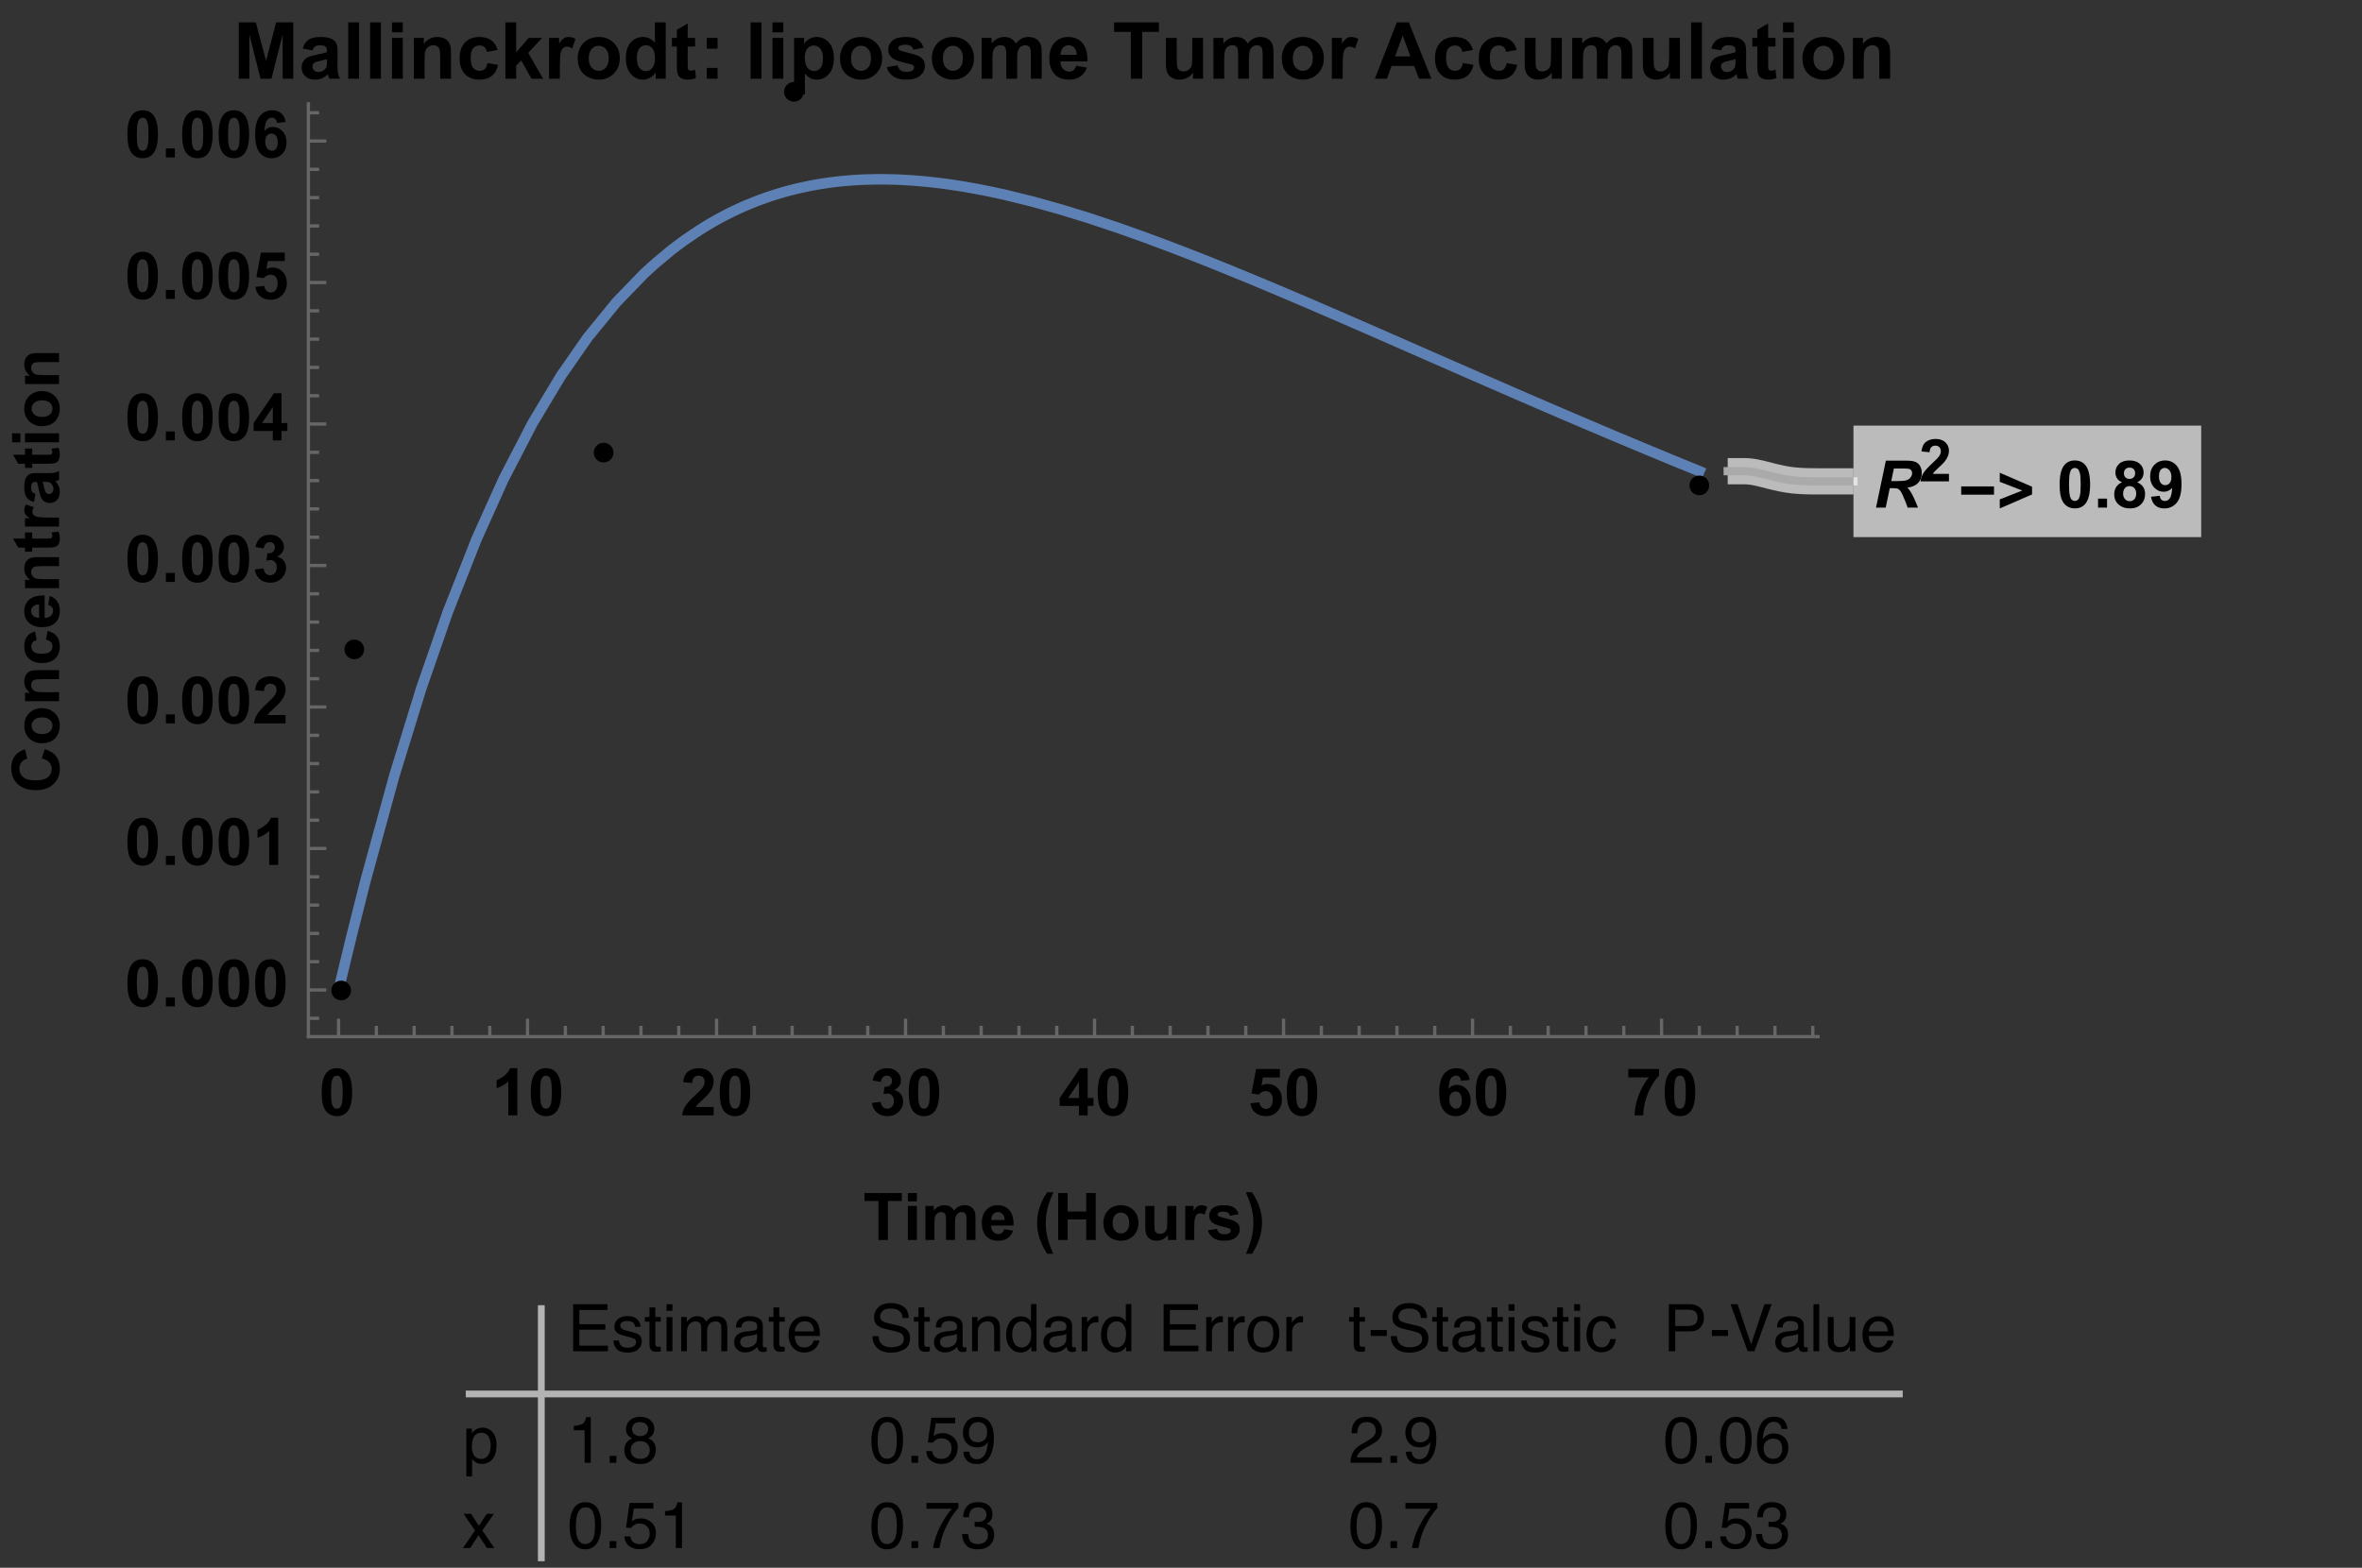 <?xml version="1.0" encoding="UTF-8"?>
<svg xmlns="http://www.w3.org/2000/svg" xmlns:xlink="http://www.w3.org/1999/xlink" width="360pt" height="239pt" viewBox="0 0 360 239" version="1.1">
<rect x="0" y="0" width="360" height="239" fill="#333333" stroke="none"/>
<defs>
<g>
<symbol overflow="visible" id="glyph0-0">
<path style="stroke:none;" d=""/>
</symbol>
<symbol overflow="visible" id="glyph0-1">
<path style="stroke:none;" d="M 1.914 0 L 0.438 0 L 1.938 -7.156 L 5.117 -7.156 C 5.664 -7.156 6.09 -7.102 6.395 -6.988 C 6.699 -6.875 6.945 -6.672 7.133 -6.371 C 7.32 -6.07 7.414 -5.711 7.414 -5.281 C 7.414 -4.672 7.23 -4.172 6.867 -3.777 C 6.5 -3.383 5.949 -3.137 5.211 -3.043 C 5.398 -2.875 5.578 -2.648 5.742 -2.375 C 6.07 -1.812 6.438 -1.023 6.84 0 L 5.258 0 C 5.133 -0.402 4.883 -1.035 4.512 -1.891 C 4.309 -2.352 4.094 -2.664 3.867 -2.82 C 3.727 -2.914 3.484 -2.965 3.133 -2.965 L 2.535 -2.965 Z M 2.758 -4.039 L 3.539 -4.039 C 4.332 -4.039 4.855 -4.086 5.113 -4.18 C 5.375 -4.273 5.578 -4.422 5.723 -4.625 C 5.867 -4.828 5.941 -5.039 5.941 -5.258 C 5.941 -5.52 5.836 -5.715 5.625 -5.844 C 5.496 -5.922 5.215 -5.961 4.781 -5.961 L 3.16 -5.961 Z M 2.758 -4.039 "/>
</symbol>
<symbol overflow="visible" id="glyph1-0">
<path style="stroke:none;" d=""/>
</symbol>
<symbol overflow="visible" id="glyph1-1">
<path style="stroke:none;" d="M 4.555 -1.148 L 4.555 0 L 0.223 0 C 0.27 -0.434 0.41 -0.844 0.645 -1.234 C 0.879 -1.621 1.344 -2.137 2.035 -2.777 C 2.59 -3.297 2.934 -3.648 3.059 -3.832 C 3.227 -4.086 3.312 -4.34 3.312 -4.586 C 3.312 -4.863 3.238 -5.074 3.09 -5.223 C 2.941 -5.371 2.738 -5.445 2.477 -5.445 C 2.219 -5.445 2.016 -5.367 1.863 -5.211 C 1.711 -5.055 1.625 -4.797 1.602 -4.438 L 0.367 -4.562 C 0.441 -5.242 0.672 -5.73 1.059 -6.023 C 1.445 -6.32 1.93 -6.469 2.508 -6.469 C 3.145 -6.469 3.645 -6.297 4.008 -5.953 C 4.371 -5.609 4.555 -5.188 4.555 -4.676 C 4.555 -4.387 4.5 -4.109 4.398 -3.848 C 4.293 -3.586 4.129 -3.312 3.902 -3.023 C 3.754 -2.832 3.484 -2.559 3.094 -2.203 C 2.703 -1.844 2.457 -1.605 2.352 -1.488 C 2.25 -1.371 2.164 -1.258 2.102 -1.148 Z M 4.555 -1.148 "/>
</symbol>
<symbol overflow="visible" id="glyph2-0">
<path style="stroke:none;" d=""/>
</symbol>
<symbol overflow="visible" id="glyph2-1">
<path style="stroke:none;" d="M 5.422 -1.973 L 0.422 -1.973 L 0.422 -3.234 L 5.422 -3.234 Z M 5.422 -1.973 "/>
</symbol>
<symbol overflow="visible" id="glyph2-2">
<path style="stroke:none;" d="M 5.383 -2.012 L 0.461 0.125 L 0.461 -1.254 L 3.891 -2.602 L 0.461 -3.93 L 0.461 -5.312 L 5.383 -3.184 Z M 5.383 -2.012 "/>
</symbol>
<symbol overflow="visible" id="glyph2-3">
<path style="stroke:none;" d="M 3.008 -7.281 C 2.828 -6.891 2.668 -6.504 2.523 -6.129 C 2.383 -5.75 2.258 -5.371 2.156 -4.984 C 2.055 -4.602 1.98 -4.211 1.922 -3.812 C 1.867 -3.414 1.84 -2.996 1.84 -2.559 C 1.84 -2.141 1.867 -1.734 1.922 -1.336 C 1.977 -0.941 2.051 -0.551 2.152 -0.164 C 2.254 0.219 2.375 0.598 2.516 0.973 C 2.656 1.352 2.812 1.727 2.988 2.102 L 2.051 2.102 C 1.82 1.754 1.609 1.395 1.422 1.02 C 1.234 0.645 1.07 0.262 0.938 -0.133 C 0.805 -0.531 0.699 -0.934 0.629 -1.344 C 0.555 -1.754 0.516 -2.168 0.516 -2.586 C 0.516 -3.008 0.555 -3.426 0.625 -3.836 C 0.695 -4.25 0.801 -4.656 0.934 -5.051 C 1.07 -5.445 1.234 -5.832 1.422 -6.207 C 1.613 -6.582 1.828 -6.938 2.07 -7.281 Z M 3.008 -7.281 "/>
</symbol>
<symbol overflow="visible" id="glyph2-4">
<path style="stroke:none;" d="M 2.809 -2.672 C 2.809 -2.246 2.773 -1.824 2.699 -1.406 C 2.629 -0.988 2.527 -0.578 2.391 -0.176 C 2.258 0.227 2.098 0.621 1.91 1 C 1.723 1.383 1.516 1.75 1.281 2.102 L 0.344 2.102 C 0.516 1.734 0.672 1.363 0.812 0.984 C 0.953 0.605 1.074 0.219 1.176 -0.168 C 1.273 -0.559 1.352 -0.953 1.406 -1.352 C 1.461 -1.75 1.488 -2.152 1.488 -2.559 C 1.488 -2.996 1.461 -3.414 1.41 -3.812 C 1.355 -4.211 1.277 -4.602 1.18 -4.984 C 1.078 -5.367 0.957 -5.746 0.816 -6.125 C 0.672 -6.5 0.512 -6.887 0.332 -7.281 L 1.258 -7.281 C 1.496 -6.945 1.711 -6.594 1.902 -6.227 C 2.094 -5.859 2.254 -5.484 2.387 -5.094 C 2.52 -4.703 2.625 -4.305 2.699 -3.898 C 2.773 -3.492 2.809 -3.086 2.809 -2.672 Z M 2.809 -2.672 "/>
</symbol>
<symbol overflow="visible" id="glyph3-0">
<path style="stroke:none;" d=""/>
</symbol>
<symbol overflow="visible" id="glyph3-1">
<path style="stroke:none;" d="M 2.742 -7.188 C 3.438 -7.188 3.98 -6.941 4.371 -6.445 C 4.836 -5.859 5.07 -4.887 5.07 -3.531 C 5.07 -2.176 4.836 -1.203 4.367 -0.609 C 3.977 -0.121 3.438 0.121 2.742 0.121 C 2.047 0.121 1.484 -0.145 1.059 -0.68 C 0.633 -1.215 0.422 -2.172 0.422 -3.547 C 0.422 -4.895 0.656 -5.863 1.125 -6.453 C 1.512 -6.941 2.051 -7.188 2.742 -7.188 Z M 2.742 -6.051 C 2.578 -6.051 2.43 -5.996 2.301 -5.891 C 2.172 -5.785 2.07 -5.594 1.996 -5.32 C 1.902 -4.969 1.855 -4.371 1.855 -3.531 C 1.855 -2.691 1.898 -2.113 1.984 -1.801 C 2.066 -1.484 2.172 -1.277 2.301 -1.172 C 2.43 -1.066 2.578 -1.016 2.742 -1.016 C 2.91 -1.016 3.059 -1.07 3.188 -1.176 C 3.32 -1.281 3.418 -1.469 3.492 -1.742 C 3.586 -2.094 3.633 -2.691 3.633 -3.531 C 3.633 -4.371 3.59 -4.945 3.508 -5.262 C 3.422 -5.574 3.316 -5.785 3.188 -5.891 C 3.059 -5.996 2.91 -6.051 2.742 -6.051 Z M 2.742 -6.051 "/>
</symbol>
<symbol overflow="visible" id="glyph3-2">
<path style="stroke:none;" d="M 0.719 0 L 0.719 -1.371 L 2.09 -1.371 L 2.09 0 Z M 0.719 0 "/>
</symbol>
<symbol overflow="visible" id="glyph3-3">
<path style="stroke:none;" d="M 1.602 -3.863 C 1.246 -4.012 0.988 -4.219 0.828 -4.48 C 0.668 -4.742 0.586 -5.031 0.586 -5.344 C 0.586 -5.875 0.773 -6.316 1.145 -6.664 C 1.516 -7.012 2.047 -7.188 2.734 -7.188 C 3.414 -7.188 3.941 -7.012 4.32 -6.664 C 4.695 -6.316 4.883 -5.875 4.883 -5.344 C 4.883 -5.012 4.797 -4.715 4.625 -4.457 C 4.453 -4.195 4.211 -4 3.898 -3.863 C 4.293 -3.703 4.594 -3.469 4.801 -3.164 C 5.008 -2.859 5.113 -2.504 5.113 -2.105 C 5.113 -1.445 4.902 -0.906 4.48 -0.492 C 4.059 -0.078 3.496 0.125 2.797 0.125 C 2.148 0.125 1.605 -0.043 1.172 -0.387 C 0.66 -0.789 0.406 -1.344 0.406 -2.047 C 0.406 -2.434 0.5 -2.789 0.695 -3.113 C 0.887 -3.438 1.188 -3.688 1.602 -3.863 Z M 1.883 -5.242 C 1.883 -4.969 1.961 -4.758 2.117 -4.605 C 2.273 -4.453 2.477 -4.375 2.734 -4.375 C 2.996 -4.375 3.203 -4.453 3.359 -4.605 C 3.516 -4.762 3.594 -4.977 3.594 -5.25 C 3.594 -5.508 3.516 -5.711 3.363 -5.867 C 3.207 -6.023 3.004 -6.098 2.75 -6.098 C 2.484 -6.098 2.273 -6.02 2.117 -5.863 C 1.961 -5.707 1.883 -5.5 1.883 -5.242 Z M 1.758 -2.18 C 1.758 -1.801 1.855 -1.504 2.047 -1.293 C 2.242 -1.082 2.484 -0.977 2.773 -0.977 C 3.055 -0.977 3.289 -1.078 3.477 -1.281 C 3.664 -1.484 3.754 -1.777 3.754 -2.164 C 3.754 -2.5 3.66 -2.77 3.473 -2.973 C 3.281 -3.176 3.043 -3.277 2.754 -3.277 C 2.418 -3.277 2.168 -3.16 2.004 -2.93 C 1.84 -2.699 1.758 -2.449 1.758 -2.18 Z M 1.758 -2.18 "/>
</symbol>
<symbol overflow="visible" id="glyph3-4">
<path style="stroke:none;" d="M 0.453 -1.656 L 1.781 -1.801 C 1.812 -1.531 1.898 -1.332 2.035 -1.203 C 2.172 -1.07 2.352 -1.008 2.578 -1.008 C 2.859 -1.008 3.102 -1.137 3.301 -1.398 C 3.5 -1.656 3.625 -2.195 3.68 -3.016 C 3.336 -2.617 2.906 -2.418 2.387 -2.418 C 1.824 -2.418 1.34 -2.633 0.93 -3.07 C 0.523 -3.504 0.316 -4.07 0.316 -4.766 C 0.316 -5.492 0.531 -6.078 0.965 -6.52 C 1.395 -6.965 1.945 -7.188 2.613 -7.188 C 3.34 -7.188 3.934 -6.906 4.398 -6.344 C 4.863 -5.781 5.098 -4.859 5.098 -3.574 C 5.098 -2.266 4.855 -1.32 4.371 -0.742 C 3.887 -0.164 3.254 0.125 2.477 0.125 C 1.914 0.125 1.465 -0.023 1.117 -0.32 C 0.773 -0.617 0.551 -1.062 0.453 -1.656 Z M 3.559 -4.652 C 3.559 -5.094 3.457 -5.438 3.254 -5.684 C 3.051 -5.93 2.816 -6.051 2.547 -6.051 C 2.293 -6.051 2.086 -5.949 1.918 -5.75 C 1.75 -5.551 1.664 -5.223 1.664 -4.766 C 1.664 -4.305 1.758 -3.965 1.938 -3.746 C 2.121 -3.531 2.348 -3.422 2.621 -3.422 C 2.887 -3.422 3.109 -3.527 3.289 -3.734 C 3.469 -3.945 3.559 -4.25 3.559 -4.652 Z M 3.559 -4.652 "/>
</symbol>
<symbol overflow="visible" id="glyph3-5">
<path style="stroke:none;" d="M 3.938 0 L 2.562 0 L 2.562 -5.172 C 2.062 -4.703 1.473 -4.355 0.789 -4.133 L 0.789 -5.375 C 1.148 -5.492 1.539 -5.715 1.957 -6.043 C 2.379 -6.371 2.664 -6.75 2.82 -7.188 L 3.938 -7.188 Z M 3.938 0 "/>
</symbol>
<symbol overflow="visible" id="glyph3-6">
<path style="stroke:none;" d="M 5.059 -1.273 L 5.059 0 L 0.25 0 C 0.301 -0.48 0.457 -0.938 0.719 -1.371 C 0.977 -1.801 1.492 -2.375 2.262 -3.086 C 2.879 -3.664 3.258 -4.055 3.398 -4.258 C 3.586 -4.539 3.68 -4.82 3.68 -5.098 C 3.68 -5.402 3.598 -5.641 3.434 -5.805 C 3.27 -5.969 3.043 -6.051 2.754 -6.051 C 2.469 -6.051 2.238 -5.965 2.07 -5.789 C 1.902 -5.617 1.805 -5.332 1.777 -4.93 L 0.41 -5.07 C 0.492 -5.824 0.746 -6.367 1.176 -6.695 C 1.605 -7.023 2.145 -7.188 2.789 -7.188 C 3.496 -7.188 4.051 -6.996 4.453 -6.617 C 4.855 -6.234 5.059 -5.762 5.059 -5.195 C 5.059 -4.875 5 -4.566 4.887 -4.273 C 4.77 -3.984 4.586 -3.68 4.336 -3.359 C 4.172 -3.148 3.871 -2.844 3.438 -2.445 C 3.004 -2.047 2.73 -1.785 2.613 -1.656 C 2.5 -1.523 2.406 -1.398 2.336 -1.273 Z M 5.059 -1.273 "/>
</symbol>
<symbol overflow="visible" id="glyph3-7">
<path style="stroke:none;" d="M 0.375 -1.898 L 1.703 -2.062 C 1.746 -1.723 1.859 -1.465 2.047 -1.285 C 2.23 -1.105 2.457 -1.016 2.719 -1.016 C 3.004 -1.016 3.242 -1.125 3.434 -1.336 C 3.629 -1.551 3.727 -1.844 3.727 -2.207 C 3.727 -2.551 3.633 -2.824 3.445 -3.027 C 3.262 -3.23 3.035 -3.328 2.77 -3.328 C 2.594 -3.328 2.383 -3.297 2.141 -3.227 L 2.289 -4.344 C 2.66 -4.336 2.945 -4.418 3.141 -4.586 C 3.336 -4.758 3.434 -4.984 3.434 -5.27 C 3.434 -5.508 3.359 -5.703 3.219 -5.844 C 3.074 -5.988 2.883 -6.059 2.648 -6.059 C 2.414 -6.059 2.211 -5.977 2.047 -5.816 C 1.879 -5.652 1.777 -5.414 1.742 -5.102 L 0.477 -5.316 C 0.566 -5.75 0.699 -6.098 0.875 -6.355 C 1.055 -6.613 1.301 -6.816 1.617 -6.965 C 1.938 -7.113 2.293 -7.188 2.688 -7.188 C 3.359 -7.188 3.898 -6.973 4.305 -6.543 C 4.641 -6.191 4.809 -5.793 4.809 -5.352 C 4.809 -4.723 4.465 -4.223 3.781 -3.848 C 4.191 -3.758 4.516 -3.562 4.762 -3.258 C 5.008 -2.953 5.133 -2.582 5.133 -2.148 C 5.133 -1.52 4.902 -0.984 4.445 -0.543 C 3.984 -0.102 3.414 0.121 2.73 0.121 C 2.082 0.121 1.543 -0.062 1.117 -0.438 C 0.691 -0.809 0.445 -1.297 0.375 -1.898 Z M 0.375 -1.898 "/>
</symbol>
<symbol overflow="visible" id="glyph3-8">
<path style="stroke:none;" d="M 3.117 0 L 3.117 -1.441 L 0.188 -1.441 L 0.188 -2.641 L 3.289 -7.188 L 4.445 -7.188 L 4.445 -2.648 L 5.332 -2.648 L 5.332 -1.441 L 4.445 -1.441 L 4.445 0 Z M 3.117 -2.648 L 3.117 -5.094 L 1.469 -2.648 Z M 3.117 -2.648 "/>
</symbol>
<symbol overflow="visible" id="glyph3-9">
<path style="stroke:none;" d="M 0.445 -1.84 L 1.812 -1.984 C 1.852 -1.672 1.965 -1.43 2.156 -1.246 C 2.352 -1.066 2.57 -0.977 2.82 -0.977 C 3.109 -0.977 3.352 -1.094 3.551 -1.324 C 3.75 -1.559 3.848 -1.91 3.848 -2.379 C 3.848 -2.816 3.75 -3.148 3.551 -3.367 C 3.355 -3.586 3.098 -3.695 2.781 -3.695 C 2.391 -3.695 2.035 -3.523 1.723 -3.172 L 0.609 -3.336 L 1.312 -7.062 L 4.941 -7.062 L 4.941 -5.777 L 2.352 -5.777 L 2.141 -4.562 C 2.445 -4.715 2.758 -4.789 3.078 -4.789 C 3.688 -4.789 4.199 -4.57 4.625 -4.125 C 5.047 -3.684 5.258 -3.109 5.258 -2.402 C 5.258 -1.812 5.086 -1.289 4.746 -0.824 C 4.281 -0.195 3.633 0.121 2.809 0.121 C 2.148 0.121 1.609 -0.055 1.191 -0.41 C 0.773 -0.766 0.527 -1.242 0.445 -1.84 Z M 0.445 -1.84 "/>
</symbol>
<symbol overflow="visible" id="glyph3-10">
<path style="stroke:none;" d="M 5.074 -5.406 L 3.746 -5.258 C 3.711 -5.531 3.629 -5.734 3.492 -5.863 C 3.355 -5.992 3.176 -6.059 2.961 -6.059 C 2.672 -6.059 2.426 -5.93 2.223 -5.668 C 2.023 -5.406 1.898 -4.867 1.844 -4.043 C 2.188 -4.445 2.613 -4.648 3.121 -4.648 C 3.695 -4.648 4.184 -4.43 4.594 -3.992 C 5 -3.559 5.203 -2.996 5.203 -2.305 C 5.203 -1.57 4.992 -0.984 4.562 -0.543 C 4.133 -0.102 3.578 0.121 2.906 0.121 C 2.184 0.121 1.59 -0.16 1.125 -0.719 C 0.656 -1.281 0.426 -2.203 0.426 -3.48 C 0.426 -4.793 0.668 -5.738 1.152 -6.32 C 1.637 -6.898 2.266 -7.188 3.043 -7.188 C 3.586 -7.188 4.035 -7.035 4.391 -6.73 C 4.75 -6.426 4.977 -5.984 5.074 -5.406 Z M 1.961 -2.414 C 1.961 -1.969 2.066 -1.621 2.27 -1.379 C 2.477 -1.137 2.711 -1.016 2.973 -1.016 C 3.227 -1.016 3.438 -1.113 3.609 -1.312 C 3.777 -1.512 3.863 -1.836 3.863 -2.289 C 3.863 -2.754 3.77 -3.098 3.59 -3.312 C 3.406 -3.531 3.18 -3.637 2.906 -3.637 C 2.641 -3.637 2.418 -3.535 2.234 -3.328 C 2.055 -3.121 1.961 -2.816 1.961 -2.414 Z M 1.961 -2.414 "/>
</symbol>
<symbol overflow="visible" id="glyph3-11">
<path style="stroke:none;" d="M 0.426 -5.785 L 0.426 -7.062 L 5.117 -7.062 L 5.117 -6.062 C 4.73 -5.684 4.336 -5.137 3.938 -4.422 C 3.535 -3.711 3.23 -2.953 3.02 -2.152 C 2.809 -1.348 2.707 -0.633 2.711 0 L 1.387 0 C 1.41 -0.988 1.613 -2 2 -3.027 C 2.387 -4.055 2.898 -4.977 3.547 -5.785 Z M 0.426 -5.785 "/>
</symbol>
<symbol overflow="visible" id="glyph3-12">
<path style="stroke:none;" d="M 2.34 0 L 2.34 -5.945 L 0.215 -5.945 L 0.215 -7.156 L 5.902 -7.156 L 5.902 -5.945 L 3.785 -5.945 L 3.785 0 Z M 2.34 0 "/>
</symbol>
<symbol overflow="visible" id="glyph3-13">
<path style="stroke:none;" d="M 0.719 -5.891 L 0.719 -7.156 L 2.09 -7.156 L 2.09 -5.891 Z M 0.719 0 L 0.719 -5.188 L 2.09 -5.188 L 2.09 0 Z M 0.719 0 "/>
</symbol>
<symbol overflow="visible" id="glyph3-14">
<path style="stroke:none;" d="M 0.617 -5.188 L 1.879 -5.188 L 1.879 -4.477 C 2.332 -5.027 2.871 -5.305 3.496 -5.305 C 3.828 -5.305 4.117 -5.234 4.359 -5.098 C 4.605 -4.961 4.805 -4.754 4.961 -4.477 C 5.188 -4.754 5.434 -4.961 5.699 -5.098 C 5.961 -5.234 6.242 -5.305 6.543 -5.305 C 6.922 -5.305 7.246 -5.227 7.508 -5.07 C 7.773 -4.914 7.969 -4.688 8.102 -4.391 C 8.195 -4.168 8.242 -3.809 8.242 -3.316 L 8.242 0 L 6.871 0 L 6.871 -2.965 C 6.871 -3.477 6.824 -3.809 6.727 -3.961 C 6.602 -4.156 6.406 -4.254 6.141 -4.254 C 5.949 -4.254 5.77 -4.195 5.602 -4.078 C 5.43 -3.961 5.309 -3.789 5.234 -3.562 C 5.16 -3.336 5.121 -2.977 5.121 -2.492 L 5.121 0 L 3.75 0 L 3.75 -2.844 C 3.75 -3.348 3.727 -3.672 3.676 -3.82 C 3.629 -3.965 3.551 -4.074 3.449 -4.145 C 3.348 -4.219 3.207 -4.254 3.031 -4.254 C 2.82 -4.254 2.629 -4.195 2.461 -4.082 C 2.293 -3.969 2.172 -3.805 2.098 -3.59 C 2.023 -3.375 1.988 -3.016 1.988 -2.52 L 1.988 0 L 0.617 0 Z M 0.617 -5.188 "/>
</symbol>
<symbol overflow="visible" id="glyph3-15">
<path style="stroke:none;" d="M 3.719 -1.648 L 5.086 -1.422 C 4.91 -0.922 4.633 -0.539 4.254 -0.277 C 3.875 -0.016 3.402 0.117 2.832 0.117 C 1.93 0.117 1.262 -0.176 0.828 -0.766 C 0.488 -1.238 0.316 -1.836 0.316 -2.555 C 0.316 -3.414 0.543 -4.086 0.992 -4.574 C 1.441 -5.059 2.008 -5.305 2.695 -5.305 C 3.469 -5.305 4.074 -5.047 4.523 -4.539 C 4.969 -4.031 5.18 -3.25 5.16 -2.195 L 1.723 -2.195 C 1.734 -1.789 1.844 -1.473 2.055 -1.246 C 2.266 -1.02 2.531 -0.906 2.848 -0.906 C 3.062 -0.906 3.242 -0.969 3.391 -1.086 C 3.535 -1.203 3.645 -1.391 3.719 -1.648 Z M 3.797 -3.039 C 3.789 -3.434 3.688 -3.734 3.492 -3.941 C 3.297 -4.148 3.059 -4.254 2.777 -4.254 C 2.477 -4.254 2.23 -4.145 2.035 -3.926 C 1.84 -3.707 1.746 -3.41 1.75 -3.039 Z M 3.797 -3.039 "/>
</symbol>
<symbol overflow="visible" id="glyph3-16">
<path style="stroke:none;" d="M 0.734 0 L 0.734 -7.156 L 2.18 -7.156 L 2.18 -4.34 L 5.008 -4.34 L 5.008 -7.156 L 6.453 -7.156 L 6.453 0 L 5.008 0 L 5.008 -3.129 L 2.18 -3.129 L 2.18 0 Z M 0.734 0 "/>
</symbol>
<symbol overflow="visible" id="glyph3-17">
<path style="stroke:none;" d="M 0.398 -2.664 C 0.398 -3.121 0.512 -3.562 0.738 -3.988 C 0.961 -4.414 1.281 -4.742 1.691 -4.965 C 2.102 -5.191 2.562 -5.305 3.07 -5.305 C 3.855 -5.305 4.5 -5.047 5 -4.539 C 5.5 -4.031 5.75 -3.387 5.75 -2.609 C 5.75 -1.824 5.5 -1.172 4.992 -0.656 C 4.484 -0.141 3.848 0.117 3.082 0.117 C 2.605 0.117 2.152 0.008 1.723 -0.203 C 1.289 -0.418 0.961 -0.734 0.738 -1.148 C 0.512 -1.562 0.398 -2.07 0.398 -2.664 Z M 1.805 -2.594 C 1.805 -2.078 1.93 -1.684 2.172 -1.41 C 2.418 -1.137 2.719 -1 3.078 -1 C 3.434 -1 3.734 -1.137 3.977 -1.41 C 4.219 -1.684 4.34 -2.082 4.34 -2.602 C 4.34 -3.109 4.219 -3.5 3.977 -3.773 C 3.734 -4.047 3.434 -4.184 3.078 -4.184 C 2.719 -4.184 2.418 -4.047 2.172 -3.773 C 1.93 -3.5 1.805 -3.105 1.805 -2.594 Z M 1.805 -2.594 "/>
</symbol>
<symbol overflow="visible" id="glyph3-18">
<path style="stroke:none;" d="M 4.133 0 L 4.133 -0.777 C 3.941 -0.5 3.695 -0.281 3.387 -0.121 C 3.078 0.039 2.754 0.117 2.414 0.117 C 2.062 0.117 1.75 0.039 1.477 -0.113 C 1.199 -0.266 0.996 -0.48 0.875 -0.758 C 0.75 -1.035 0.688 -1.414 0.688 -1.906 L 0.688 -5.188 L 2.062 -5.188 L 2.062 -2.805 C 2.062 -2.074 2.086 -1.625 2.137 -1.461 C 2.188 -1.297 2.277 -1.168 2.414 -1.07 C 2.547 -0.977 2.715 -0.93 2.922 -0.93 C 3.156 -0.93 3.363 -0.992 3.551 -1.121 C 3.734 -1.25 3.863 -1.41 3.93 -1.598 C 4 -1.789 4.031 -2.258 4.031 -3 L 4.031 -5.188 L 5.406 -5.188 L 5.406 0 Z M 4.133 0 "/>
</symbol>
<symbol overflow="visible" id="glyph3-19">
<path style="stroke:none;" d="M 2.031 0 L 0.66 0 L 0.66 -5.188 L 1.934 -5.188 L 1.934 -4.449 C 2.152 -4.797 2.348 -5.027 2.523 -5.137 C 2.695 -5.246 2.895 -5.305 3.117 -5.305 C 3.43 -5.305 3.73 -5.215 4.02 -5.043 L 3.594 -3.848 C 3.363 -3.996 3.148 -4.07 2.949 -4.07 C 2.758 -4.07 2.594 -4.02 2.461 -3.914 C 2.328 -3.809 2.223 -3.617 2.145 -3.34 C 2.07 -3.062 2.031 -2.484 2.031 -1.602 Z M 2.031 0 "/>
</symbol>
<symbol overflow="visible" id="glyph3-20">
<path style="stroke:none;" d="M 0.234 -1.48 L 1.609 -1.688 C 1.668 -1.422 1.789 -1.219 1.969 -1.082 C 2.148 -0.945 2.398 -0.875 2.719 -0.875 C 3.074 -0.875 3.34 -0.938 3.52 -1.07 C 3.641 -1.16 3.703 -1.281 3.703 -1.438 C 3.703 -1.539 3.668 -1.625 3.602 -1.695 C 3.535 -1.758 3.383 -1.82 3.145 -1.875 C 2.039 -2.117 1.336 -2.344 1.039 -2.543 C 0.629 -2.824 0.426 -3.211 0.426 -3.711 C 0.426 -4.16 0.602 -4.539 0.957 -4.844 C 1.312 -5.148 1.863 -5.305 2.609 -5.305 C 3.316 -5.305 3.844 -5.188 4.188 -4.957 C 4.535 -4.727 4.773 -4.383 4.902 -3.93 L 3.609 -3.691 C 3.555 -3.895 3.449 -4.047 3.293 -4.156 C 3.141 -4.262 2.918 -4.316 2.633 -4.316 C 2.27 -4.316 2.012 -4.266 1.855 -4.164 C 1.75 -4.094 1.699 -4 1.699 -3.887 C 1.699 -3.789 1.746 -3.707 1.836 -3.637 C 1.961 -3.547 2.387 -3.418 3.117 -3.25 C 3.848 -3.086 4.359 -2.883 4.648 -2.641 C 4.934 -2.398 5.078 -2.059 5.078 -1.621 C 5.078 -1.145 4.879 -0.738 4.484 -0.395 C 4.086 -0.055 3.496 0.117 2.719 0.117 C 2.012 0.117 1.453 -0.027 1.043 -0.312 C 0.633 -0.598 0.359 -0.988 0.234 -1.48 Z M 0.234 -1.48 "/>
</symbol>
<symbol overflow="visible" id="glyph4-0">
<path style="stroke:none;" d=""/>
</symbol>
<symbol overflow="visible" id="glyph4-1">
<path style="stroke:none;" d="M -2.633 -5.309 L -2.188 -6.711 C -1.406 -6.496 -0.824 -6.137 -0.445 -5.637 C -0.066 -5.137 0.121 -4.504 0.121 -3.734 C 0.121 -2.785 -0.203 -2.004 -0.852 -1.391 C -1.5 -0.781 -2.391 -0.473 -3.516 -0.473 C -4.707 -0.473 -5.633 -0.781 -6.293 -1.398 C -6.953 -2.012 -7.281 -2.82 -7.281 -3.824 C -7.281 -4.699 -7.023 -5.41 -6.504 -5.957 C -6.199 -6.281 -5.758 -6.527 -5.188 -6.688 L -4.844 -5.258 C -5.215 -5.172 -5.508 -4.996 -5.723 -4.73 C -5.938 -4.461 -6.047 -4.133 -6.047 -3.75 C -6.047 -3.219 -5.855 -2.789 -5.473 -2.457 C -5.094 -2.129 -4.477 -1.961 -3.625 -1.961 C -2.719 -1.961 -2.074 -2.125 -1.688 -2.453 C -1.305 -2.777 -1.113 -3.199 -1.113 -3.719 C -1.113 -4.105 -1.234 -4.434 -1.48 -4.711 C -1.723 -4.988 -2.109 -5.188 -2.633 -5.309 Z M -2.633 -5.309 "/>
</symbol>
<symbol overflow="visible" id="glyph4-2">
<path style="stroke:none;" d="M -2.664 -0.398 C -3.121 -0.398 -3.562 -0.512 -3.988 -0.738 C -4.414 -0.961 -4.742 -1.281 -4.965 -1.691 C -5.191 -2.102 -5.305 -2.562 -5.305 -3.07 C -5.305 -3.855 -5.047 -4.5 -4.539 -5 C -4.031 -5.5 -3.387 -5.75 -2.609 -5.75 C -1.824 -5.75 -1.172 -5.5 -0.656 -4.992 C -0.141 -4.484 0.117 -3.848 0.117 -3.082 C 0.117 -2.605 0.008 -2.152 -0.203 -1.723 C -0.418 -1.289 -0.734 -0.961 -1.148 -0.738 C -1.562 -0.512 -2.07 -0.398 -2.664 -0.398 Z M -2.594 -1.805 C -2.078 -1.805 -1.684 -1.93 -1.41 -2.172 C -1.137 -2.418 -1 -2.719 -1 -3.078 C -1 -3.434 -1.137 -3.734 -1.41 -3.977 C -1.684 -4.219 -2.082 -4.34 -2.602 -4.34 C -3.109 -4.34 -3.5 -4.219 -3.773 -3.977 C -4.047 -3.734 -4.184 -3.434 -4.184 -3.078 C -4.184 -2.719 -4.047 -2.418 -3.773 -2.172 C -3.5 -1.93 -3.105 -1.805 -2.594 -1.805 Z M -2.594 -1.805 "/>
</symbol>
<symbol overflow="visible" id="glyph4-3">
<path style="stroke:none;" d="M 0 -5.434 L 0 -4.062 L -2.648 -4.062 C -3.207 -4.062 -3.57 -4.031 -3.734 -3.977 C -3.898 -3.918 -4.023 -3.82 -4.117 -3.688 C -4.207 -3.555 -4.254 -3.398 -4.254 -3.211 C -4.254 -2.977 -4.188 -2.762 -4.059 -2.574 C -3.93 -2.383 -3.754 -2.254 -3.539 -2.184 C -3.324 -2.113 -2.93 -2.078 -2.348 -2.078 L 0 -2.078 L 0 -0.707 L -5.188 -0.707 L -5.188 -1.984 L -4.422 -1.984 C -5.008 -2.438 -5.305 -3.004 -5.305 -3.691 C -5.305 -3.992 -5.25 -4.27 -5.141 -4.523 C -5.031 -4.773 -4.891 -4.961 -4.723 -5.09 C -4.555 -5.219 -4.359 -5.309 -4.145 -5.359 C -3.93 -5.41 -3.625 -5.434 -3.223 -5.434 Z M 0 -5.434 "/>
</symbol>
<symbol overflow="visible" id="glyph4-4">
<path style="stroke:none;" d="M -3.652 -5.238 L -3.406 -3.887 C -3.68 -3.84 -3.883 -3.738 -4.02 -3.578 C -4.156 -3.414 -4.223 -3.207 -4.223 -2.949 C -4.223 -2.609 -4.105 -2.336 -3.871 -2.133 C -3.633 -1.93 -3.238 -1.828 -2.688 -1.828 C -2.07 -1.828 -1.637 -1.93 -1.383 -2.137 C -1.129 -2.344 -1 -2.621 -1 -2.969 C -1 -3.23 -1.074 -3.441 -1.223 -3.609 C -1.371 -3.773 -1.625 -3.891 -1.988 -3.961 L -1.758 -5.309 C -1.141 -5.168 -0.672 -4.898 -0.355 -4.5 C -0.039 -4.105 0.117 -3.574 0.117 -2.906 C 0.117 -2.148 -0.121 -1.543 -0.602 -1.09 C -1.078 -0.641 -1.742 -0.414 -2.586 -0.414 C -3.445 -0.414 -4.109 -0.641 -4.586 -1.094 C -5.062 -1.547 -5.305 -2.156 -5.305 -2.93 C -5.305 -3.562 -5.168 -4.062 -4.895 -4.438 C -4.625 -4.809 -4.211 -5.078 -3.652 -5.238 Z M -3.652 -5.238 "/>
</symbol>
<symbol overflow="visible" id="glyph4-5">
<path style="stroke:none;" d="M -1.648 -3.719 L -1.422 -5.086 C -0.922 -4.91 -0.539 -4.633 -0.277 -4.254 C -0.016 -3.875 0.117 -3.402 0.117 -2.832 C 0.117 -1.93 -0.176 -1.262 -0.766 -0.828 C -1.238 -0.488 -1.836 -0.316 -2.555 -0.316 C -3.414 -0.316 -4.086 -0.543 -4.574 -0.992 C -5.059 -1.441 -5.305 -2.008 -5.305 -2.695 C -5.305 -3.469 -5.047 -4.074 -4.539 -4.523 C -4.031 -4.969 -3.25 -5.18 -2.195 -5.16 L -2.195 -1.723 C -1.789 -1.734 -1.473 -1.844 -1.246 -2.055 C -1.02 -2.266 -0.906 -2.531 -0.906 -2.848 C -0.906 -3.062 -0.969 -3.242 -1.086 -3.391 C -1.203 -3.535 -1.391 -3.645 -1.648 -3.719 Z M -3.039 -3.797 C -3.434 -3.789 -3.734 -3.688 -3.941 -3.492 C -4.148 -3.297 -4.254 -3.059 -4.254 -2.777 C -4.254 -2.477 -4.145 -2.23 -3.926 -2.035 C -3.707 -1.84 -3.41 -1.746 -3.039 -1.75 Z M -3.039 -3.797 "/>
</symbol>
<symbol overflow="visible" id="glyph4-6">
<path style="stroke:none;" d="M -5.188 -3.094 L -4.094 -3.094 L -4.094 -2.156 L -2 -2.156 C -1.578 -2.156 -1.332 -2.168 -1.262 -2.184 C -1.191 -2.203 -1.133 -2.242 -1.09 -2.309 C -1.043 -2.371 -1.02 -2.449 -1.02 -2.539 C -1.02 -2.664 -1.062 -2.852 -1.152 -3.09 L -0.086 -3.207 C 0.051 -2.891 0.117 -2.527 0.117 -2.125 C 0.117 -1.875 0.074 -1.652 -0.008 -1.453 C -0.09 -1.258 -0.199 -1.109 -0.328 -1.02 C -0.461 -0.926 -0.641 -0.859 -0.863 -0.824 C -1.023 -0.797 -1.348 -0.781 -1.832 -0.781 L -4.094 -0.781 L -4.094 -0.152 L -5.188 -0.152 L -5.188 -0.781 L -6.215 -0.781 L -7.016 -2.156 L -5.188 -2.156 Z M -5.188 -3.094 "/>
</symbol>
<symbol overflow="visible" id="glyph4-7">
<path style="stroke:none;" d="M 0 -2.031 L 0 -0.66 L -5.188 -0.66 L -5.188 -1.934 L -4.449 -1.934 C -4.797 -2.152 -5.027 -2.348 -5.137 -2.523 C -5.246 -2.695 -5.305 -2.895 -5.305 -3.117 C -5.305 -3.43 -5.215 -3.73 -5.043 -4.02 L -3.848 -3.594 C -3.996 -3.363 -4.07 -3.148 -4.07 -2.949 C -4.07 -2.758 -4.02 -2.594 -3.914 -2.461 C -3.809 -2.328 -3.617 -2.223 -3.34 -2.145 C -3.062 -2.07 -2.484 -2.031 -1.602 -2.031 Z M 0 -2.031 "/>
</symbol>
<symbol overflow="visible" id="glyph4-8">
<path style="stroke:none;" d="M -3.602 -1.742 L -3.828 -0.5 C -4.328 -0.641 -4.699 -0.879 -4.941 -1.219 C -5.184 -1.562 -5.305 -2.07 -5.305 -2.742 C -5.305 -3.355 -5.23 -3.812 -5.086 -4.109 C -4.941 -4.41 -4.758 -4.621 -4.535 -4.742 C -4.312 -4.867 -3.902 -4.926 -3.305 -4.926 L -1.703 -4.914 C -1.25 -4.914 -0.914 -4.934 -0.695 -4.977 C -0.48 -5.023 -0.246 -5.105 0 -5.227 L 0 -3.867 C -0.09 -3.832 -0.227 -3.789 -0.406 -3.734 C -0.488 -3.711 -0.539 -3.695 -0.566 -3.688 C -0.34 -3.453 -0.168 -3.203 -0.055 -2.934 C 0.059 -2.668 0.117 -2.383 0.117 -2.078 C 0.117 -1.547 -0.027 -1.125 -0.316 -0.816 C -0.605 -0.508 -0.973 -0.355 -1.414 -0.355 C -1.707 -0.355 -1.969 -0.426 -2.199 -0.566 C -2.43 -0.707 -2.605 -0.902 -2.727 -1.156 C -2.848 -1.406 -2.957 -1.77 -3.047 -2.246 C -3.168 -2.887 -3.281 -3.332 -3.383 -3.578 L -3.52 -3.578 C -3.785 -3.578 -3.973 -3.516 -4.086 -3.383 C -4.195 -3.254 -4.254 -3.008 -4.254 -2.648 C -4.254 -2.402 -4.203 -2.211 -4.109 -2.074 C -4.012 -1.938 -3.844 -1.828 -3.602 -1.742 Z M -2.492 -3.578 C -2.434 -3.402 -2.363 -3.125 -2.281 -2.742 C -2.199 -2.363 -2.117 -2.113 -2.039 -1.996 C -1.914 -1.816 -1.754 -1.727 -1.559 -1.727 C -1.367 -1.727 -1.199 -1.801 -1.059 -1.945 C -0.918 -2.086 -0.852 -2.27 -0.852 -2.492 C -0.852 -2.738 -0.93 -2.973 -1.094 -3.199 C -1.219 -3.363 -1.367 -3.473 -1.547 -3.523 C -1.664 -3.562 -1.887 -3.578 -2.219 -3.578 Z M -2.492 -3.578 "/>
</symbol>
<symbol overflow="visible" id="glyph4-9">
<path style="stroke:none;" d="M -5.891 -0.719 L -7.156 -0.719 L -7.156 -2.09 L -5.891 -2.09 Z M 0 -0.719 L -5.188 -0.719 L -5.188 -2.09 L 0 -2.09 Z M 0 -0.719 "/>
</symbol>
<symbol overflow="visible" id="glyph5-0">
<path style="stroke:none;" d=""/>
</symbol>
<symbol overflow="visible" id="glyph5-1">
<path style="stroke:none;" d="M 0.852 0 L 0.852 -8.59 L 3.445 -8.59 L 5.004 -2.73 L 6.547 -8.59 L 9.148 -8.59 L 9.148 0 L 7.535 0 L 7.535 -6.762 L 5.828 0 L 4.16 0 L 2.461 -6.762 L 2.461 0 Z M 0.852 0 "/>
</symbol>
<symbol overflow="visible" id="glyph5-2">
<path style="stroke:none;" d="M 2.094 -4.324 L 0.598 -4.594 C 0.766 -5.195 1.055 -5.641 1.465 -5.93 C 1.875 -6.219 2.484 -6.363 3.293 -6.363 C 4.027 -6.363 4.574 -6.277 4.934 -6.102 C 5.293 -5.93 5.547 -5.707 5.691 -5.441 C 5.84 -5.172 5.914 -4.68 5.914 -3.969 L 5.895 -2.047 C 5.895 -1.5 5.922 -1.094 5.973 -0.836 C 6.027 -0.574 6.125 -0.297 6.27 0 L 4.641 0 C 4.598 -0.109 4.547 -0.273 4.484 -0.484 C 4.457 -0.582 4.438 -0.648 4.422 -0.68 C 4.141 -0.406 3.844 -0.203 3.523 -0.062 C 3.203 0.074 2.859 0.141 2.496 0.141 C 1.855 0.141 1.352 -0.031 0.98 -0.383 C 0.613 -0.73 0.43 -1.168 0.43 -1.699 C 0.43 -2.051 0.512 -2.363 0.68 -2.641 C 0.848 -2.914 1.082 -3.125 1.387 -3.273 C 1.688 -3.418 2.125 -3.547 2.695 -3.656 C 3.465 -3.801 4 -3.938 4.297 -4.062 L 4.297 -4.227 C 4.297 -4.543 4.219 -4.766 4.062 -4.902 C 3.906 -5.035 3.609 -5.102 3.176 -5.102 C 2.883 -5.102 2.656 -5.047 2.492 -4.93 C 2.328 -4.816 2.195 -4.613 2.094 -4.324 Z M 4.297 -2.988 C 4.086 -2.918 3.75 -2.836 3.293 -2.734 C 2.836 -2.637 2.539 -2.543 2.398 -2.449 C 2.184 -2.297 2.074 -2.102 2.074 -1.867 C 2.074 -1.637 2.16 -1.438 2.332 -1.273 C 2.504 -1.105 2.723 -1.02 2.988 -1.02 C 3.285 -1.02 3.57 -1.117 3.836 -1.312 C 4.035 -1.461 4.168 -1.641 4.23 -1.859 C 4.273 -2 4.297 -2.266 4.297 -2.66 Z M 4.297 -2.988 "/>
</symbol>
<symbol overflow="visible" id="glyph5-3">
<path style="stroke:none;" d="M 0.859 0 L 0.859 -8.59 L 2.508 -8.59 L 2.508 0 Z M 0.859 0 "/>
</symbol>
<symbol overflow="visible" id="glyph5-4">
<path style="stroke:none;" d="M 0.859 -7.066 L 0.859 -8.59 L 2.508 -8.59 L 2.508 -7.066 Z M 0.859 0 L 0.859 -6.223 L 2.508 -6.223 L 2.508 0 Z M 0.859 0 "/>
</symbol>
<symbol overflow="visible" id="glyph5-5">
<path style="stroke:none;" d="M 6.523 0 L 4.875 0 L 4.875 -3.176 C 4.875 -3.848 4.84 -4.281 4.77 -4.48 C 4.699 -4.676 4.586 -4.828 4.426 -4.938 C 4.27 -5.047 4.078 -5.102 3.855 -5.102 C 3.57 -5.102 3.312 -5.023 3.086 -4.867 C 2.859 -4.711 2.707 -4.508 2.621 -4.25 C 2.539 -3.992 2.496 -3.516 2.496 -2.82 L 2.496 0 L 0.852 0 L 0.852 -6.223 L 2.379 -6.223 L 2.379 -5.309 C 2.922 -6.012 3.605 -6.363 4.43 -6.363 C 4.793 -6.363 5.125 -6.297 5.426 -6.168 C 5.727 -6.035 5.953 -5.867 6.109 -5.664 C 6.262 -5.461 6.371 -5.234 6.43 -4.977 C 6.492 -4.719 6.523 -4.348 6.523 -3.867 Z M 6.523 0 "/>
</symbol>
<symbol overflow="visible" id="glyph5-6">
<path style="stroke:none;" d="M 6.289 -4.383 L 4.664 -4.09 C 4.609 -4.414 4.484 -4.656 4.293 -4.82 C 4.098 -4.984 3.848 -5.07 3.539 -5.07 C 3.129 -5.07 2.801 -4.926 2.559 -4.645 C 2.312 -4.359 2.191 -3.887 2.191 -3.223 C 2.191 -2.484 2.316 -1.961 2.562 -1.656 C 2.812 -1.352 3.145 -1.203 3.562 -1.203 C 3.875 -1.203 4.133 -1.289 4.328 -1.469 C 4.527 -1.645 4.672 -1.953 4.75 -2.383 L 6.367 -2.109 C 6.199 -1.367 5.879 -0.805 5.402 -0.43 C 4.926 -0.051 4.289 0.141 3.484 0.141 C 2.574 0.141 1.852 -0.148 1.309 -0.719 C 0.77 -1.293 0.5 -2.09 0.5 -3.105 C 0.5 -4.133 0.77 -4.934 1.312 -5.504 C 1.855 -6.078 2.59 -6.363 3.516 -6.363 C 4.273 -6.363 4.875 -6.199 5.324 -5.875 C 5.77 -5.547 6.094 -5.051 6.289 -4.383 Z M 6.289 -4.383 "/>
</symbol>
<symbol overflow="visible" id="glyph5-7">
<path style="stroke:none;" d="M 0.805 0 L 0.805 -8.59 L 2.449 -8.59 L 2.449 -4.031 L 4.375 -6.223 L 6.406 -6.223 L 4.277 -3.949 L 6.555 0 L 4.781 0 L 3.219 -2.797 L 2.449 -1.992 L 2.449 0 Z M 0.805 0 "/>
</symbol>
<symbol overflow="visible" id="glyph5-8">
<path style="stroke:none;" d="M 2.438 0 L 0.789 0 L 0.789 -6.223 L 2.32 -6.223 L 2.32 -5.336 C 2.582 -5.754 2.816 -6.031 3.027 -6.164 C 3.234 -6.297 3.473 -6.363 3.738 -6.363 C 4.113 -6.363 4.477 -6.258 4.82 -6.055 L 4.312 -4.617 C 4.035 -4.797 3.777 -4.887 3.539 -4.887 C 3.309 -4.887 3.113 -4.824 2.953 -4.695 C 2.793 -4.57 2.668 -4.34 2.574 -4.008 C 2.484 -3.676 2.438 -2.98 2.438 -1.922 Z M 2.438 0 "/>
</symbol>
<symbol overflow="visible" id="glyph5-9">
<path style="stroke:none;" d="M 0.48 -3.199 C 0.48 -3.746 0.617 -4.273 0.883 -4.789 C 1.152 -5.301 1.535 -5.688 2.031 -5.961 C 2.523 -6.23 3.078 -6.363 3.688 -6.363 C 4.629 -6.363 5.398 -6.059 6 -5.445 C 6.602 -4.836 6.902 -4.062 6.902 -3.129 C 6.902 -2.188 6.598 -1.406 5.992 -0.789 C 5.383 -0.168 4.617 0.141 3.695 0.141 C 3.125 0.141 2.582 0.012 2.066 -0.246 C 1.547 -0.504 1.156 -0.883 0.883 -1.379 C 0.613 -1.879 0.48 -2.484 0.48 -3.199 Z M 2.168 -3.109 C 2.168 -2.492 2.312 -2.023 2.609 -1.695 C 2.902 -1.367 3.262 -1.203 3.691 -1.203 C 4.121 -1.203 4.48 -1.367 4.773 -1.695 C 5.062 -2.023 5.211 -2.5 5.211 -3.125 C 5.211 -3.734 5.062 -4.203 4.773 -4.531 C 4.48 -4.859 4.121 -5.023 3.691 -5.023 C 3.262 -5.023 2.898 -4.859 2.609 -4.531 C 2.316 -4.203 2.168 -3.727 2.168 -3.109 Z M 2.168 -3.109 "/>
</symbol>
<symbol overflow="visible" id="glyph5-10">
<path style="stroke:none;" d="M 6.57 0 L 5.039 0 L 5.039 -0.914 C 4.785 -0.559 4.484 -0.293 4.141 -0.121 C 3.793 0.055 3.445 0.141 3.094 0.141 C 2.379 0.141 1.766 -0.148 1.258 -0.723 C 0.746 -1.301 0.492 -2.102 0.492 -3.133 C 0.492 -4.188 0.742 -4.992 1.234 -5.539 C 1.73 -6.09 2.359 -6.363 3.117 -6.363 C 3.812 -6.363 4.414 -6.074 4.922 -5.496 L 4.922 -8.59 L 6.57 -8.59 Z M 2.172 -3.246 C 2.172 -2.582 2.266 -2.102 2.449 -1.805 C 2.715 -1.375 3.086 -1.16 3.562 -1.16 C 3.941 -1.16 4.266 -1.32 4.531 -1.645 C 4.797 -1.965 4.93 -2.445 4.93 -3.086 C 4.93 -3.801 4.797 -4.316 4.539 -4.633 C 4.281 -4.945 3.953 -5.102 3.551 -5.102 C 3.16 -5.102 2.832 -4.949 2.57 -4.637 C 2.305 -4.328 2.172 -3.863 2.172 -3.246 Z M 2.172 -3.246 "/>
</symbol>
<symbol overflow="visible" id="glyph5-11">
<path style="stroke:none;" d="M 3.715 -6.223 L 3.715 -4.91 L 2.59 -4.91 L 2.59 -2.402 C 2.59 -1.895 2.602 -1.598 2.621 -1.516 C 2.645 -1.43 2.691 -1.359 2.77 -1.305 C 2.844 -1.25 2.938 -1.227 3.047 -1.227 C 3.199 -1.227 3.422 -1.277 3.711 -1.383 L 3.852 -0.105 C 3.469 0.059 3.031 0.141 2.547 0.141 C 2.25 0.141 1.984 0.09 1.746 -0.008 C 1.508 -0.109 1.332 -0.238 1.223 -0.395 C 1.109 -0.555 1.031 -0.766 0.992 -1.039 C 0.957 -1.23 0.938 -1.617 0.938 -2.195 L 0.938 -4.91 L 0.18 -4.91 L 0.18 -6.223 L 0.938 -6.223 L 0.938 -7.461 L 2.59 -8.422 L 2.59 -6.223 Z M 3.715 -6.223 "/>
</symbol>
<symbol overflow="visible" id="glyph5-12">
<path style="stroke:none;" d="M 1.18 -4.578 L 1.18 -6.223 L 2.824 -6.223 L 2.824 -4.578 Z M 1.18 0 L 1.18 -1.648 L 2.824 -1.648 L 2.824 0 Z M 1.18 0 "/>
</symbol>
<symbol overflow="visible" id="glyph5-13">
<path style="stroke:none;" d="M 0.812 -6.223 L 2.352 -6.223 L 2.352 -5.309 C 2.551 -5.621 2.82 -5.875 3.156 -6.07 C 3.496 -6.266 3.875 -6.363 4.289 -6.363 C 5.012 -6.363 5.625 -6.078 6.129 -5.516 C 6.633 -4.949 6.883 -4.156 6.883 -3.148 C 6.883 -2.109 6.633 -1.301 6.125 -0.723 C 5.617 -0.148 5 0.141 4.277 0.141 C 3.934 0.141 3.621 0.07 3.344 -0.062 C 3.062 -0.199 2.77 -0.438 2.461 -0.766 L 2.461 2.367 L 0.812 2.367 Z M 2.445 -3.219 C 2.445 -2.52 2.582 -2 2.859 -1.668 C 3.137 -1.332 3.477 -1.164 3.875 -1.164 C 4.258 -1.164 4.574 -1.32 4.828 -1.625 C 5.082 -1.934 5.211 -2.438 5.211 -3.133 C 5.211 -3.785 5.078 -4.273 4.816 -4.586 C 4.555 -4.902 4.23 -5.062 3.844 -5.062 C 3.441 -5.062 3.109 -4.906 2.844 -4.598 C 2.578 -4.285 2.445 -3.828 2.445 -3.219 Z M 2.445 -3.219 "/>
</symbol>
<symbol overflow="visible" id="glyph5-14">
<path style="stroke:none;" d="M 0.281 -1.773 L 1.934 -2.027 C 2.004 -1.707 2.148 -1.465 2.359 -1.297 C 2.574 -1.133 2.875 -1.047 3.266 -1.047 C 3.691 -1.047 4.008 -1.125 4.227 -1.281 C 4.371 -1.391 4.441 -1.539 4.441 -1.723 C 4.441 -1.848 4.402 -1.953 4.324 -2.031 C 4.242 -2.109 4.059 -2.184 3.773 -2.25 C 2.445 -2.543 1.602 -2.812 1.25 -3.055 C 0.758 -3.391 0.508 -3.855 0.508 -4.453 C 0.508 -4.992 0.723 -5.445 1.148 -5.812 C 1.574 -6.18 2.234 -6.363 3.129 -6.363 C 3.98 -6.363 4.613 -6.227 5.027 -5.945 C 5.441 -5.668 5.727 -5.258 5.883 -4.719 L 4.328 -4.43 C 4.262 -4.672 4.137 -4.859 3.953 -4.984 C 3.766 -5.113 3.5 -5.18 3.156 -5.18 C 2.723 -5.18 2.414 -5.117 2.227 -5 C 2.102 -4.914 2.039 -4.801 2.039 -4.664 C 2.039 -4.547 2.094 -4.445 2.203 -4.367 C 2.352 -4.258 2.863 -4.102 3.742 -3.902 C 4.617 -3.703 5.23 -3.461 5.578 -3.172 C 5.922 -2.879 6.094 -2.469 6.094 -1.945 C 6.094 -1.375 5.855 -0.883 5.379 -0.477 C 4.902 -0.066 4.195 0.141 3.266 0.141 C 2.418 0.141 1.746 -0.031 1.25 -0.375 C 0.758 -0.719 0.434 -1.188 0.281 -1.773 Z M 0.281 -1.773 "/>
</symbol>
<symbol overflow="visible" id="glyph5-15">
<path style="stroke:none;" d="M 0.738 -6.223 L 2.258 -6.223 L 2.258 -5.375 C 2.801 -6.035 3.445 -6.363 4.195 -6.363 C 4.594 -6.363 4.938 -6.281 5.234 -6.117 C 5.527 -5.953 5.766 -5.703 5.953 -5.375 C 6.227 -5.707 6.523 -5.953 6.836 -6.117 C 7.152 -6.281 7.492 -6.363 7.852 -6.363 C 8.309 -6.363 8.695 -6.27 9.012 -6.086 C 9.328 -5.898 9.562 -5.625 9.719 -5.266 C 9.832 -5 9.891 -4.57 9.891 -3.977 L 9.891 0 L 8.242 0 L 8.242 -3.555 C 8.242 -4.172 8.188 -4.57 8.074 -4.75 C 7.922 -4.984 7.688 -5.102 7.371 -5.102 C 7.141 -5.102 6.922 -5.031 6.719 -4.891 C 6.516 -4.75 6.371 -4.547 6.281 -4.273 C 6.191 -4.004 6.148 -3.574 6.148 -2.988 L 6.148 0 L 4.5 0 L 4.5 -3.41 C 4.5 -4.016 4.469 -4.406 4.414 -4.582 C 4.355 -4.758 4.262 -4.891 4.141 -4.977 C 4.016 -5.062 3.852 -5.102 3.641 -5.102 C 3.387 -5.102 3.156 -5.035 2.953 -4.898 C 2.75 -4.762 2.605 -4.562 2.516 -4.305 C 2.43 -4.047 2.383 -3.621 2.383 -3.023 L 2.383 0 L 0.738 0 Z M 0.738 -6.223 "/>
</symbol>
<symbol overflow="visible" id="glyph5-16">
<path style="stroke:none;" d="M 4.465 -1.98 L 6.105 -1.703 C 5.895 -1.102 5.562 -0.645 5.105 -0.332 C 4.652 -0.016 4.082 0.141 3.398 0.141 C 2.316 0.141 1.516 -0.211 0.996 -0.922 C 0.586 -1.488 0.383 -2.203 0.383 -3.062 C 0.383 -4.094 0.648 -4.902 1.188 -5.488 C 1.727 -6.07 2.41 -6.363 3.234 -6.363 C 4.16 -6.363 4.891 -6.059 5.426 -5.445 C 5.961 -4.836 6.219 -3.898 6.195 -2.637 L 2.07 -2.637 C 2.082 -2.148 2.211 -1.77 2.469 -1.496 C 2.723 -1.227 3.039 -1.09 3.414 -1.09 C 3.672 -1.09 3.891 -1.16 4.066 -1.301 C 4.242 -1.441 4.375 -1.668 4.465 -1.98 Z M 4.559 -3.645 C 4.547 -4.121 4.422 -4.484 4.188 -4.73 C 3.953 -4.98 3.672 -5.102 3.336 -5.102 C 2.977 -5.102 2.68 -4.973 2.445 -4.711 C 2.211 -4.449 2.094 -4.094 2.098 -3.645 Z M 4.559 -3.645 "/>
</symbol>
<symbol overflow="visible" id="glyph5-17">
<path style="stroke:none;" d="M 2.805 0 L 2.805 -7.137 L 0.258 -7.137 L 0.258 -8.59 L 7.086 -8.59 L 7.086 -7.137 L 4.539 -7.137 L 4.539 0 Z M 2.805 0 "/>
</symbol>
<symbol overflow="visible" id="glyph5-18">
<path style="stroke:none;" d="M 4.957 0 L 4.957 -0.93 C 4.73 -0.598 4.434 -0.336 4.062 -0.148 C 3.695 0.043 3.305 0.141 2.895 0.141 C 2.477 0.141 2.102 0.047 1.77 -0.133 C 1.438 -0.316 1.195 -0.578 1.047 -0.906 C 0.898 -1.238 0.828 -1.699 0.828 -2.285 L 0.828 -6.223 L 2.473 -6.223 L 2.473 -3.363 C 2.473 -2.488 2.504 -1.953 2.562 -1.754 C 2.625 -1.559 2.734 -1.402 2.895 -1.285 C 3.055 -1.172 3.258 -1.113 3.504 -1.113 C 3.785 -1.113 4.039 -1.191 4.258 -1.344 C 4.48 -1.5 4.633 -1.691 4.719 -1.918 C 4.801 -2.148 4.84 -2.707 4.84 -3.598 L 4.84 -6.223 L 6.484 -6.223 L 6.484 0 Z M 4.957 0 "/>
</symbol>
<symbol overflow="visible" id="glyph5-19">
<path style="stroke:none;" d="M 8.617 0 L 6.734 0 L 5.984 -1.953 L 2.547 -1.953 L 1.84 0 L 0 0 L 3.344 -8.59 L 5.18 -8.59 Z M 5.426 -3.398 L 4.242 -6.586 L 3.082 -3.398 Z M 5.426 -3.398 "/>
</symbol>
<symbol overflow="visible" id="glyph6-0">
<path style="stroke:none;" d=""/>
</symbol>
<symbol overflow="visible" id="glyph6-1">
<path style="stroke:none;" d="M 0.855 -7.172 L 6.086 -7.172 L 6.086 -6.293 L 1.801 -6.293 L 1.801 -4.117 L 5.762 -4.117 L 5.762 -3.285 L 1.801 -3.285 L 1.801 -0.855 L 6.156 -0.855 L 6.156 0 L 0.855 0 Z M 0.855 -7.172 "/>
</symbol>
<symbol overflow="visible" id="glyph6-2">
<path style="stroke:none;" d="M 1.168 -1.641 C 1.195 -1.348 1.266 -1.125 1.387 -0.969 C 1.609 -0.684 1.992 -0.543 2.539 -0.543 C 2.863 -0.543 3.152 -0.613 3.398 -0.754 C 3.645 -0.895 3.77 -1.113 3.77 -1.41 C 3.77 -1.637 3.672 -1.805 3.473 -1.922 C 3.344 -1.996 3.094 -2.078 2.719 -2.172 L 2.023 -2.348 C 1.578 -2.461 1.246 -2.582 1.035 -2.719 C 0.656 -2.957 0.469 -3.285 0.469 -3.707 C 0.469 -4.203 0.648 -4.602 1.004 -4.906 C 1.359 -5.211 1.84 -5.367 2.441 -5.367 C 3.23 -5.367 3.797 -5.137 4.145 -4.672 C 4.363 -4.379 4.469 -4.062 4.461 -3.727 L 3.633 -3.727 C 3.617 -3.926 3.547 -4.105 3.422 -4.266 C 3.219 -4.5 2.871 -4.613 2.375 -4.613 C 2.043 -4.613 1.789 -4.551 1.617 -4.422 C 1.445 -4.297 1.363 -4.129 1.363 -3.922 C 1.363 -3.695 1.477 -3.512 1.699 -3.375 C 1.828 -3.293 2.023 -3.223 2.273 -3.16 L 2.855 -3.016 C 3.488 -2.863 3.91 -2.715 4.125 -2.574 C 4.469 -2.348 4.641 -1.996 4.641 -1.516 C 4.641 -1.047 4.461 -0.645 4.109 -0.309 C 3.758 0.031 3.219 0.199 2.496 0.199 C 1.719 0.199 1.168 0.023 0.844 -0.328 C 0.52 -0.684 0.344 -1.121 0.32 -1.641 Z M 1.168 -1.641 "/>
</symbol>
<symbol overflow="visible" id="glyph6-3">
<path style="stroke:none;" d="M 0.82 -6.688 L 1.711 -6.688 L 1.711 -5.23 L 2.543 -5.23 L 2.543 -4.512 L 1.711 -4.512 L 1.711 -1.098 C 1.711 -0.914 1.77 -0.793 1.895 -0.734 C 1.961 -0.695 2.078 -0.68 2.234 -0.68 C 2.277 -0.68 2.324 -0.68 2.375 -0.68 C 2.422 -0.684 2.48 -0.688 2.543 -0.695 L 2.543 0 C 2.441 0.031 2.34 0.051 2.23 0.062 C 2.121 0.078 2 0.082 1.875 0.082 C 1.465 0.082 1.188 -0.023 1.039 -0.23 C 0.895 -0.441 0.82 -0.715 0.82 -1.051 L 0.82 -4.512 L 0.113 -4.512 L 0.113 -5.23 L 0.82 -5.23 Z M 0.82 -6.688 "/>
</symbol>
<symbol overflow="visible" id="glyph6-4">
<path style="stroke:none;" d="M 0.645 -5.203 L 1.539 -5.203 L 1.539 0 L 0.645 0 Z M 0.645 -7.172 L 1.539 -7.172 L 1.539 -6.176 L 0.645 -6.176 Z M 0.645 -7.172 "/>
</symbol>
<symbol overflow="visible" id="glyph6-5">
<path style="stroke:none;" d="M 0.645 -5.23 L 1.516 -5.23 L 1.516 -4.488 C 1.723 -4.746 1.91 -4.93 2.078 -5.047 C 2.367 -5.246 2.699 -5.348 3.066 -5.348 C 3.484 -5.348 3.82 -5.242 4.07 -5.039 C 4.215 -4.922 4.344 -4.75 4.461 -4.523 C 4.656 -4.801 4.887 -5.008 5.152 -5.145 C 5.414 -5.281 5.711 -5.348 6.039 -5.348 C 6.742 -5.348 7.223 -5.094 7.477 -4.586 C 7.613 -4.312 7.68 -3.945 7.68 -3.48 L 7.68 0 L 6.766 0 L 6.766 -3.633 C 6.766 -3.98 6.68 -4.219 6.508 -4.352 C 6.332 -4.48 6.121 -4.547 5.867 -4.547 C 5.523 -4.547 5.227 -4.43 4.977 -4.199 C 4.727 -3.969 4.605 -3.582 4.605 -3.043 L 4.605 0 L 3.711 0 L 3.711 -3.414 C 3.711 -3.77 3.668 -4.027 3.586 -4.188 C 3.453 -4.434 3.203 -4.555 2.836 -4.555 C 2.504 -4.555 2.203 -4.426 1.93 -4.172 C 1.66 -3.914 1.523 -3.445 1.523 -2.773 L 1.523 0 L 0.645 0 Z M 0.645 -5.23 "/>
</symbol>
<symbol overflow="visible" id="glyph6-6">
<path style="stroke:none;" d="M 1.32 -1.391 C 1.32 -1.137 1.41 -0.938 1.598 -0.789 C 1.781 -0.645 2 -0.57 2.258 -0.57 C 2.566 -0.57 2.863 -0.645 3.156 -0.785 C 3.645 -1.023 3.887 -1.414 3.887 -1.953 L 3.887 -2.66 C 3.781 -2.594 3.641 -2.535 3.473 -2.492 C 3.305 -2.445 3.137 -2.414 2.973 -2.391 L 2.441 -2.324 C 2.121 -2.281 1.883 -2.215 1.723 -2.125 C 1.453 -1.973 1.32 -1.727 1.32 -1.391 Z M 3.445 -3.168 C 3.648 -3.195 3.785 -3.281 3.852 -3.422 C 3.891 -3.5 3.91 -3.613 3.91 -3.758 C 3.91 -4.059 3.805 -4.277 3.59 -4.41 C 3.379 -4.547 3.074 -4.613 2.676 -4.613 C 2.219 -4.613 1.891 -4.492 1.699 -4.242 C 1.594 -4.105 1.523 -3.902 1.488 -3.633 L 0.668 -3.633 C 0.684 -4.277 0.895 -4.727 1.297 -4.977 C 1.699 -5.23 2.164 -5.355 2.695 -5.355 C 3.312 -5.355 3.809 -5.238 4.195 -5.004 C 4.574 -4.77 4.766 -4.406 4.766 -3.91 L 4.766 -0.898 C 4.766 -0.809 4.785 -0.734 4.82 -0.68 C 4.859 -0.625 4.938 -0.594 5.059 -0.594 C 5.098 -0.594 5.141 -0.598 5.191 -0.602 C 5.238 -0.609 5.293 -0.617 5.348 -0.625 L 5.348 0.023 C 5.211 0.062 5.105 0.086 5.035 0.098 C 4.961 0.109 4.863 0.113 4.742 0.113 C 4.438 0.113 4.219 0.004 4.082 -0.211 C 4.012 -0.324 3.961 -0.484 3.93 -0.695 C 3.75 -0.461 3.496 -0.254 3.16 -0.082 C 2.824 0.09 2.453 0.176 2.051 0.176 C 1.566 0.176 1.168 0.027 0.863 -0.266 C 0.555 -0.562 0.398 -0.93 0.398 -1.371 C 0.398 -1.855 0.551 -2.234 0.855 -2.5 C 1.156 -2.766 1.555 -2.93 2.047 -2.992 Z M 3.445 -3.168 "/>
</symbol>
<symbol overflow="visible" id="glyph6-7">
<path style="stroke:none;" d="M 2.82 -5.348 C 3.191 -5.348 3.555 -5.258 3.902 -5.086 C 4.25 -4.91 4.516 -4.688 4.695 -4.41 C 4.871 -4.145 4.992 -3.836 5.047 -3.484 C 5.102 -3.246 5.125 -2.859 5.125 -2.336 L 1.293 -2.336 C 1.309 -1.805 1.438 -1.379 1.672 -1.059 C 1.906 -0.738 2.266 -0.578 2.758 -0.578 C 3.219 -0.578 3.586 -0.727 3.859 -1.031 C 4.016 -1.207 4.125 -1.41 4.188 -1.641 L 5.055 -1.641 C 5.031 -1.449 4.957 -1.234 4.828 -1 C 4.699 -0.762 4.555 -0.57 4.395 -0.422 C 4.129 -0.16 3.797 0.016 3.402 0.109 C 3.191 0.16 2.953 0.188 2.688 0.188 C 2.035 0.188 1.484 -0.051 1.031 -0.523 C 0.578 -1 0.352 -1.66 0.352 -2.516 C 0.352 -3.355 0.578 -4.035 1.035 -4.562 C 1.492 -5.086 2.086 -5.348 2.82 -5.348 Z M 4.223 -3.031 C 4.188 -3.414 4.105 -3.719 3.977 -3.945 C 3.734 -4.367 3.332 -4.578 2.77 -4.578 C 2.367 -4.578 2.027 -4.434 1.754 -4.145 C 1.48 -3.852 1.336 -3.48 1.32 -3.031 Z M 4.223 -3.031 "/>
</symbol>
<symbol overflow="visible" id="glyph6-8">
<path style="stroke:none;" d="M 1.398 -2.312 C 1.422 -1.906 1.516 -1.578 1.684 -1.324 C 2.008 -0.848 2.574 -0.609 3.391 -0.609 C 3.754 -0.609 4.086 -0.664 4.383 -0.766 C 4.965 -0.969 5.254 -1.328 5.254 -1.852 C 5.254 -2.242 5.133 -2.52 4.887 -2.688 C 4.641 -2.848 4.254 -2.988 3.727 -3.109 L 2.754 -3.328 C 2.117 -3.473 1.672 -3.633 1.406 -3.805 C 0.949 -4.102 0.723 -4.551 0.723 -5.148 C 0.723 -5.793 0.945 -6.32 1.391 -6.734 C 1.836 -7.148 2.469 -7.352 3.285 -7.352 C 4.039 -7.352 4.676 -7.172 5.203 -6.809 C 5.727 -6.445 5.992 -5.867 5.992 -5.07 L 5.078 -5.07 C 5.031 -5.453 4.926 -5.746 4.766 -5.953 C 4.469 -6.328 3.965 -6.516 3.258 -6.516 C 2.684 -6.516 2.273 -6.395 2.023 -6.152 C 1.773 -5.91 1.645 -5.633 1.645 -5.312 C 1.645 -4.961 1.793 -4.703 2.086 -4.539 C 2.277 -4.438 2.711 -4.305 3.391 -4.148 L 4.395 -3.922 C 4.879 -3.812 5.254 -3.66 5.516 -3.469 C 5.973 -3.133 6.203 -2.645 6.203 -2.008 C 6.203 -1.211 5.914 -0.645 5.336 -0.305 C 4.758 0.039 4.086 0.211 3.32 0.211 C 2.43 0.211 1.73 -0.02 1.227 -0.473 C 0.723 -0.926 0.473 -1.539 0.484 -2.312 Z M 1.398 -2.312 "/>
</symbol>
<symbol overflow="visible" id="glyph6-9">
<path style="stroke:none;" d="M 0.645 -5.23 L 1.48 -5.23 L 1.48 -4.488 C 1.727 -4.793 1.988 -5.012 2.266 -5.148 C 2.543 -5.281 2.852 -5.348 3.188 -5.348 C 3.93 -5.348 4.434 -5.086 4.691 -4.57 C 4.836 -4.289 4.906 -3.883 4.906 -3.355 L 4.906 0 L 4.016 0 L 4.016 -3.297 C 4.016 -3.617 3.965 -3.871 3.871 -4.066 C 3.715 -4.391 3.434 -4.555 3.023 -4.555 C 2.812 -4.555 2.645 -4.535 2.508 -4.492 C 2.27 -4.422 2.059 -4.277 1.875 -4.062 C 1.727 -3.891 1.633 -3.711 1.59 -3.527 C 1.547 -3.344 1.523 -3.082 1.523 -2.738 L 1.523 0 L 0.645 0 Z M 0.645 -5.23 "/>
</symbol>
<symbol overflow="visible" id="glyph6-10">
<path style="stroke:none;" d="M 1.203 -2.555 C 1.203 -1.992 1.32 -1.523 1.559 -1.148 C 1.797 -0.77 2.176 -0.582 2.699 -0.582 C 3.105 -0.582 3.441 -0.758 3.703 -1.105 C 3.965 -1.457 4.098 -1.957 4.098 -2.613 C 4.098 -3.273 3.961 -3.762 3.691 -4.078 C 3.422 -4.398 3.086 -4.555 2.691 -4.555 C 2.25 -4.555 1.891 -4.387 1.613 -4.047 C 1.34 -3.711 1.203 -3.211 1.203 -2.555 Z M 2.523 -5.32 C 2.926 -5.32 3.262 -5.238 3.531 -5.07 C 3.688 -4.973 3.863 -4.801 4.062 -4.555 L 4.062 -7.195 L 4.906 -7.195 L 4.906 0 L 4.117 0 L 4.117 -0.727 C 3.91 -0.406 3.668 -0.172 3.391 -0.031 C 3.109 0.113 2.789 0.188 2.426 0.188 C 1.844 0.188 1.34 -0.059 0.914 -0.551 C 0.488 -1.039 0.273 -1.691 0.273 -2.504 C 0.273 -3.266 0.469 -3.926 0.855 -4.484 C 1.246 -5.043 1.801 -5.32 2.523 -5.32 Z M 2.523 -5.32 "/>
</symbol>
<symbol overflow="visible" id="glyph6-11">
<path style="stroke:none;" d="M 0.668 -5.23 L 1.504 -5.23 L 1.504 -4.328 C 1.57 -4.504 1.738 -4.715 2.008 -4.969 C 2.273 -5.219 2.582 -5.348 2.93 -5.348 C 2.945 -5.348 2.973 -5.344 3.012 -5.344 C 3.051 -5.34 3.117 -5.332 3.211 -5.32 L 3.211 -4.395 C 3.16 -4.406 3.113 -4.41 3.07 -4.414 C 3.023 -4.418 2.977 -4.418 2.926 -4.418 C 2.484 -4.418 2.141 -4.277 1.906 -3.992 C 1.668 -3.707 1.547 -3.379 1.547 -3.008 L 1.547 0 L 0.668 0 Z M 0.668 -5.23 "/>
</symbol>
<symbol overflow="visible" id="glyph6-12">
<path style="stroke:none;" d="M 2.719 -0.566 C 3.301 -0.566 3.703 -0.785 3.918 -1.227 C 4.133 -1.668 4.242 -2.16 4.242 -2.699 C 4.242 -3.188 4.164 -3.586 4.008 -3.891 C 3.762 -4.375 3.336 -4.613 2.73 -4.613 C 2.191 -4.613 1.801 -4.41 1.559 -4 C 1.312 -3.59 1.191 -3.094 1.191 -2.516 C 1.191 -1.957 1.312 -1.492 1.559 -1.125 C 1.801 -0.754 2.188 -0.566 2.719 -0.566 Z M 2.754 -5.383 C 3.43 -5.383 3.996 -5.156 4.461 -4.707 C 4.93 -4.258 5.16 -3.598 5.16 -2.727 C 5.16 -1.883 4.957 -1.184 4.547 -0.633 C 4.137 -0.086 3.5 0.191 2.637 0.191 C 1.918 0.191 1.348 -0.055 0.922 -0.539 C 0.5 -1.027 0.289 -1.68 0.289 -2.5 C 0.289 -3.379 0.512 -4.078 0.957 -4.602 C 1.402 -5.121 2 -5.383 2.754 -5.383 Z M 2.754 -5.383 "/>
</symbol>
<symbol overflow="visible" id="glyph6-13">
<path style="stroke:none;" d="M 0.414 -3.238 L 2.867 -3.238 L 2.867 -2.336 L 0.414 -2.336 Z M 0.414 -3.238 "/>
</symbol>
<symbol overflow="visible" id="glyph6-14">
<path style="stroke:none;" d="M 2.66 -5.383 C 3.25 -5.383 3.73 -5.238 4.098 -4.953 C 4.469 -4.664 4.691 -4.172 4.766 -3.473 L 3.91 -3.473 C 3.859 -3.793 3.742 -4.062 3.555 -4.273 C 3.367 -4.488 3.07 -4.594 2.66 -4.594 C 2.102 -4.594 1.699 -4.32 1.461 -3.773 C 1.305 -3.418 1.227 -2.98 1.227 -2.461 C 1.227 -1.938 1.336 -1.496 1.559 -1.137 C 1.781 -0.781 2.129 -0.602 2.602 -0.602 C 2.969 -0.602 3.258 -0.711 3.469 -0.934 C 3.684 -1.156 3.828 -1.465 3.91 -1.852 L 4.766 -1.852 C 4.668 -1.156 4.422 -0.648 4.031 -0.328 C 3.641 -0.008 3.145 0.152 2.535 0.152 C 1.852 0.152 1.305 -0.098 0.898 -0.598 C 0.492 -1.098 0.289 -1.723 0.289 -2.469 C 0.289 -3.387 0.512 -4.102 0.957 -4.613 C 1.402 -5.125 1.973 -5.383 2.66 -5.383 Z M 2.66 -5.383 "/>
</symbol>
<symbol overflow="visible" id="glyph6-15">
<path style="stroke:none;" d="M 0.855 -7.172 L 4.082 -7.172 C 4.719 -7.172 5.234 -6.992 5.625 -6.633 C 6.016 -6.273 6.211 -5.77 6.211 -5.117 C 6.211 -4.559 6.035 -4.07 5.688 -3.656 C 5.34 -3.242 4.805 -3.031 4.082 -3.031 L 1.828 -3.031 L 1.828 0 L 0.855 0 Z M 5.23 -5.113 C 5.23 -5.641 5.035 -5.996 4.645 -6.188 C 4.43 -6.289 4.133 -6.336 3.758 -6.336 L 1.828 -6.336 L 1.828 -3.852 L 3.758 -3.852 C 4.195 -3.852 4.551 -3.945 4.82 -4.133 C 5.094 -4.316 5.23 -4.645 5.23 -5.113 Z M 5.23 -5.113 "/>
</symbol>
<symbol overflow="visible" id="glyph6-16">
<path style="stroke:none;" d="M 1.328 -7.172 L 3.391 -1.062 L 5.426 -7.172 L 6.516 -7.172 L 3.898 0 L 2.867 0 L 0.254 -7.172 Z M 1.328 -7.172 "/>
</symbol>
<symbol overflow="visible" id="glyph6-17">
<path style="stroke:none;" d="M 0.668 -7.172 L 1.547 -7.172 L 1.547 0 L 0.668 0 Z M 0.668 -7.172 "/>
</symbol>
<symbol overflow="visible" id="glyph6-18">
<path style="stroke:none;" d="M 1.523 -5.23 L 1.523 -1.758 C 1.523 -1.492 1.566 -1.273 1.648 -1.102 C 1.805 -0.789 2.098 -0.633 2.523 -0.633 C 3.137 -0.633 3.555 -0.906 3.773 -1.453 C 3.895 -1.746 3.953 -2.148 3.953 -2.66 L 3.953 -5.23 L 4.836 -5.23 L 4.836 0 L 4.004 0 L 4.016 -0.773 C 3.898 -0.574 3.758 -0.406 3.59 -0.27 C 3.254 0.004 2.848 0.141 2.367 0.141 C 1.621 0.141 1.113 -0.109 0.844 -0.605 C 0.699 -0.871 0.625 -1.23 0.625 -1.676 L 0.625 -5.23 Z M 1.523 -5.23 "/>
</symbol>
<symbol overflow="visible" id="glyph6-19">
<path style="stroke:none;" d="M 2.852 -0.59 C 3.262 -0.59 3.602 -0.762 3.875 -1.105 C 4.148 -1.449 4.281 -1.961 4.281 -2.648 C 4.281 -3.062 4.223 -3.422 4.102 -3.719 C 3.875 -4.297 3.457 -4.586 2.852 -4.586 C 2.242 -4.586 1.828 -4.281 1.602 -3.672 C 1.48 -3.348 1.422 -2.934 1.422 -2.43 C 1.422 -2.027 1.48 -1.684 1.602 -1.402 C 1.828 -0.859 2.246 -0.59 2.852 -0.59 Z M 0.578 -5.203 L 1.43 -5.203 L 1.43 -4.512 C 1.605 -4.75 1.797 -4.934 2.008 -5.062 C 2.305 -5.258 2.652 -5.355 3.051 -5.355 C 3.645 -5.355 4.148 -5.129 4.562 -4.676 C 4.977 -4.223 5.18 -3.574 5.18 -2.73 C 5.18 -1.59 4.883 -0.777 4.289 -0.289 C 3.91 0.02 3.469 0.176 2.969 0.176 C 2.574 0.176 2.246 0.09 1.977 -0.082 C 1.82 -0.18 1.648 -0.348 1.453 -0.586 L 1.453 2.086 L 0.578 2.086 Z M 0.578 -5.203 "/>
</symbol>
<symbol overflow="visible" id="glyph6-20">
<path style="stroke:none;" d="M 0.957 -4.953 L 0.957 -5.625 C 1.594 -5.688 2.035 -5.789 2.285 -5.934 C 2.535 -6.078 2.723 -6.422 2.848 -6.961 L 3.539 -6.961 L 3.539 0 L 2.602 0 L 2.602 -4.953 Z M 0.957 -4.953 "/>
</symbol>
<symbol overflow="visible" id="glyph6-21">
<path style="stroke:none;" d="M 0.855 -1.062 L 1.875 -1.062 L 1.875 0 L 0.855 0 Z M 0.855 -1.062 "/>
</symbol>
<symbol overflow="visible" id="glyph6-22">
<path style="stroke:none;" d="M 2.719 -4.062 C 3.105 -4.062 3.41 -4.172 3.629 -4.387 C 3.848 -4.602 3.953 -4.863 3.953 -5.16 C 3.953 -5.422 3.852 -5.66 3.641 -5.879 C 3.434 -6.098 3.117 -6.207 2.691 -6.207 C 2.266 -6.207 1.961 -6.098 1.773 -5.879 C 1.586 -5.66 1.488 -5.406 1.488 -5.113 C 1.488 -4.785 1.609 -4.527 1.855 -4.34 C 2.102 -4.156 2.387 -4.062 2.719 -4.062 Z M 2.773 -0.602 C 3.18 -0.602 3.52 -0.711 3.785 -0.93 C 4.055 -1.148 4.188 -1.477 4.188 -1.914 C 4.188 -2.367 4.051 -2.711 3.773 -2.945 C 3.496 -3.18 3.145 -3.297 2.711 -3.297 C 2.289 -3.297 1.949 -3.176 1.684 -2.938 C 1.418 -2.699 1.285 -2.367 1.285 -1.945 C 1.285 -1.578 1.406 -1.266 1.648 -1 C 1.891 -0.734 2.266 -0.602 2.773 -0.602 Z M 1.523 -3.727 C 1.281 -3.828 1.09 -3.953 0.953 -4.094 C 0.695 -4.352 0.566 -4.691 0.566 -5.109 C 0.566 -5.629 0.754 -6.074 1.133 -6.449 C 1.512 -6.824 2.047 -7.012 2.738 -7.012 C 3.41 -7.012 3.938 -6.836 4.316 -6.48 C 4.695 -6.129 4.887 -5.715 4.887 -5.242 C 4.887 -4.809 4.777 -4.453 4.555 -4.184 C 4.43 -4.031 4.238 -3.883 3.98 -3.734 C 4.27 -3.602 4.496 -3.449 4.664 -3.277 C 4.973 -2.953 5.125 -2.527 5.125 -2.008 C 5.125 -1.391 4.922 -0.871 4.508 -0.441 C 4.094 -0.016 3.508 0.199 2.754 0.199 C 2.074 0.199 1.5 0.016 1.027 -0.355 C 0.559 -0.723 0.32 -1.258 0.32 -1.961 C 0.32 -2.375 0.422 -2.734 0.625 -3.035 C 0.828 -3.336 1.125 -3.566 1.523 -3.727 Z M 1.523 -3.727 "/>
</symbol>
<symbol overflow="visible" id="glyph6-23">
<path style="stroke:none;" d="M 2.703 -6.992 C 3.609 -6.992 4.266 -6.621 4.668 -5.875 C 4.98 -5.297 5.137 -4.508 5.137 -3.508 C 5.137 -2.555 4.996 -1.77 4.711 -1.148 C 4.301 -0.258 3.633 0.191 2.699 0.191 C 1.859 0.191 1.234 -0.176 0.824 -0.902 C 0.484 -1.512 0.312 -2.328 0.312 -3.355 C 0.312 -4.148 0.414 -4.832 0.621 -5.398 C 1.004 -6.461 1.699 -6.992 2.703 -6.992 Z M 2.695 -0.609 C 3.152 -0.609 3.516 -0.812 3.785 -1.215 C 4.055 -1.617 4.188 -2.371 4.188 -3.473 C 4.188 -4.266 4.094 -4.918 3.898 -5.434 C 3.703 -5.945 3.32 -6.203 2.758 -6.203 C 2.242 -6.203 1.863 -5.957 1.625 -5.473 C 1.383 -4.984 1.266 -4.266 1.266 -3.32 C 1.266 -2.609 1.34 -2.035 1.492 -1.602 C 1.727 -0.941 2.129 -0.609 2.695 -0.609 Z M 2.695 -0.609 "/>
</symbol>
<symbol overflow="visible" id="glyph6-24">
<path style="stroke:none;" d="M 1.234 -1.781 C 1.293 -1.281 1.527 -0.934 1.934 -0.742 C 2.141 -0.645 2.383 -0.594 2.656 -0.594 C 3.176 -0.594 3.562 -0.762 3.812 -1.094 C 4.062 -1.426 4.188 -1.793 4.188 -2.195 C 4.188 -2.684 4.039 -3.062 3.742 -3.328 C 3.445 -3.598 3.086 -3.73 2.672 -3.73 C 2.367 -3.73 2.109 -3.672 1.891 -3.555 C 1.676 -3.438 1.492 -3.273 1.336 -3.066 L 0.578 -3.109 L 1.109 -6.875 L 4.742 -6.875 L 4.742 -6.023 L 1.766 -6.023 L 1.469 -4.082 C 1.633 -4.207 1.789 -4.297 1.934 -4.359 C 2.195 -4.469 2.496 -4.523 2.836 -4.523 C 3.477 -4.523 4.023 -4.316 4.469 -3.902 C 4.914 -3.488 5.137 -2.965 5.137 -2.328 C 5.137 -1.668 4.934 -1.086 4.523 -0.582 C 4.117 -0.078 3.465 0.176 2.57 0.176 C 2 0.176 1.496 0.016 1.059 -0.305 C 0.621 -0.625 0.375 -1.117 0.32 -1.781 Z M 1.234 -1.781 "/>
</symbol>
<symbol overflow="visible" id="glyph6-25">
<path style="stroke:none;" d="M 1.328 -1.688 C 1.355 -1.203 1.543 -0.867 1.891 -0.684 C 2.07 -0.586 2.27 -0.539 2.496 -0.539 C 2.914 -0.539 3.273 -0.711 3.57 -1.062 C 3.867 -1.414 4.074 -2.121 4.199 -3.195 C 4.004 -2.883 3.762 -2.668 3.473 -2.543 C 3.188 -2.418 2.875 -2.352 2.543 -2.352 C 1.871 -2.352 1.336 -2.562 0.945 -2.984 C 0.555 -3.402 0.355 -3.945 0.355 -4.605 C 0.355 -5.238 0.551 -5.797 0.938 -6.281 C 1.324 -6.762 1.895 -7 2.652 -7 C 3.672 -7 4.375 -6.543 4.762 -5.625 C 4.977 -5.121 5.082 -4.488 5.082 -3.73 C 5.082 -2.875 4.953 -2.117 4.695 -1.453 C 4.27 -0.355 3.547 0.195 2.531 0.195 C 1.848 0.195 1.328 0.016 0.973 -0.344 C 0.617 -0.699 0.438 -1.148 0.438 -1.688 Z M 2.66 -3.125 C 3.008 -3.125 3.328 -3.238 3.617 -3.469 C 3.906 -3.699 4.047 -4.102 4.047 -4.672 C 4.047 -5.188 3.918 -5.57 3.66 -5.824 C 3.402 -6.074 3.07 -6.203 2.672 -6.203 C 2.242 -6.203 1.898 -6.059 1.648 -5.77 C 1.395 -5.48 1.27 -5.098 1.27 -4.613 C 1.27 -4.156 1.379 -3.797 1.602 -3.527 C 1.824 -3.258 2.176 -3.125 2.66 -3.125 Z M 2.66 -3.125 "/>
</symbol>
<symbol overflow="visible" id="glyph6-26">
<path style="stroke:none;" d="M 0.312 0 C 0.344 -0.602 0.469 -1.125 0.688 -1.57 C 0.902 -2.016 1.324 -2.422 1.953 -2.789 L 2.891 -3.328 C 3.312 -3.574 3.605 -3.781 3.773 -3.953 C 4.039 -4.227 4.176 -4.535 4.176 -4.883 C 4.176 -5.289 4.055 -5.613 3.809 -5.852 C 3.562 -6.09 3.238 -6.211 2.832 -6.211 C 2.23 -6.211 1.812 -5.984 1.582 -5.527 C 1.457 -5.281 1.391 -4.945 1.375 -4.512 L 0.484 -4.512 C 0.492 -5.121 0.605 -5.617 0.82 -6 C 1.203 -6.68 1.875 -7.016 2.836 -7.016 C 3.637 -7.016 4.223 -6.801 4.594 -6.367 C 4.961 -5.934 5.148 -5.453 5.148 -4.922 C 5.148 -4.363 4.949 -3.883 4.555 -3.484 C 4.328 -3.254 3.918 -2.977 3.328 -2.648 L 2.66 -2.273 C 2.344 -2.098 2.09 -1.934 1.91 -1.773 C 1.586 -1.488 1.379 -1.176 1.293 -0.828 L 5.113 -0.828 L 5.113 0 Z M 0.312 0 "/>
</symbol>
<symbol overflow="visible" id="glyph6-27">
<path style="stroke:none;" d="M 2.926 -7.023 C 3.707 -7.023 4.25 -6.82 4.559 -6.414 C 4.867 -6.008 5.02 -5.59 5.02 -5.16 L 4.148 -5.16 C 4.098 -5.438 4.016 -5.656 3.902 -5.812 C 3.691 -6.105 3.367 -6.25 2.938 -6.25 C 2.445 -6.25 2.059 -6.023 1.766 -5.57 C 1.477 -5.117 1.316 -4.465 1.285 -3.617 C 1.484 -3.914 1.738 -4.137 2.047 -4.281 C 2.328 -4.414 2.637 -4.477 2.984 -4.477 C 3.57 -4.477 4.082 -4.289 4.516 -3.914 C 4.953 -3.539 5.172 -2.984 5.172 -2.242 C 5.172 -1.605 4.965 -1.043 4.551 -0.555 C 4.137 -0.062 3.547 0.18 2.781 0.18 C 2.129 0.18 1.562 -0.066 1.09 -0.562 C 0.613 -1.059 0.375 -1.895 0.375 -3.07 C 0.375 -3.941 0.48 -4.68 0.695 -5.281 C 1.102 -6.441 1.844 -7.023 2.926 -7.023 Z M 2.859 -0.602 C 3.324 -0.602 3.668 -0.758 3.898 -1.066 C 4.129 -1.379 4.242 -1.746 4.242 -2.168 C 4.242 -2.527 4.141 -2.867 3.938 -3.191 C 3.73 -3.516 3.359 -3.676 2.816 -3.676 C 2.438 -3.676 2.109 -3.551 1.824 -3.301 C 1.539 -3.051 1.398 -2.672 1.398 -2.168 C 1.398 -1.727 1.527 -1.352 1.785 -1.051 C 2.043 -0.75 2.402 -0.602 2.859 -0.602 Z M 2.859 -0.602 "/>
</symbol>
<symbol overflow="visible" id="glyph6-28">
<path style="stroke:none;" d="M 0.148 -5.23 L 1.285 -5.23 L 2.484 -3.391 L 3.703 -5.23 L 4.77 -5.203 L 3.008 -2.68 L 4.848 0 L 3.727 0 L 2.426 -1.961 L 1.168 0 L 0.055 0 L 1.895 -2.68 Z M 0.148 -5.23 "/>
</symbol>
<symbol overflow="visible" id="glyph6-29">
<path style="stroke:none;" d="M 5.23 -6.875 L 5.23 -6.109 C 5.004 -5.891 4.707 -5.512 4.332 -4.969 C 3.961 -4.43 3.633 -3.848 3.344 -3.223 C 3.062 -2.613 2.848 -2.059 2.699 -1.559 C 2.605 -1.234 2.484 -0.715 2.336 0 L 1.363 0 C 1.586 -1.336 2.07 -2.664 2.828 -3.984 C 3.273 -4.758 3.742 -5.43 4.234 -5.992 L 0.367 -5.992 L 0.367 -6.875 Z M 5.23 -6.875 "/>
</symbol>
<symbol overflow="visible" id="glyph6-30">
<path style="stroke:none;" d="M 2.598 0.191 C 1.77 0.191 1.172 -0.035 0.797 -0.492 C 0.426 -0.945 0.238 -1.496 0.238 -2.148 L 1.156 -2.148 C 1.195 -1.695 1.281 -1.367 1.41 -1.164 C 1.641 -0.797 2.051 -0.609 2.648 -0.609 C 3.109 -0.609 3.48 -0.734 3.758 -0.98 C 4.039 -1.227 4.18 -1.547 4.18 -1.938 C 4.18 -2.422 4.031 -2.758 3.738 -2.949 C 3.445 -3.141 3.035 -3.238 2.508 -3.238 C 2.449 -3.238 2.391 -3.238 2.332 -3.234 C 2.273 -3.234 2.211 -3.23 2.148 -3.227 L 2.148 -4.004 C 2.238 -3.992 2.316 -3.988 2.379 -3.984 C 2.441 -3.98 2.508 -3.98 2.578 -3.98 C 2.906 -3.98 3.176 -4.031 3.391 -4.137 C 3.762 -4.32 3.945 -4.645 3.945 -5.113 C 3.945 -5.461 3.82 -5.73 3.574 -5.918 C 3.328 -6.105 3.039 -6.203 2.711 -6.203 C 2.125 -6.203 1.719 -6.008 1.492 -5.617 C 1.371 -5.402 1.301 -5.094 1.285 -4.695 L 0.414 -4.695 C 0.414 -5.219 0.52 -5.66 0.727 -6.023 C 1.086 -6.676 1.715 -7 2.617 -7 C 3.328 -7 3.883 -6.844 4.273 -6.527 C 4.664 -6.211 4.859 -5.75 4.859 -5.148 C 4.859 -4.719 4.742 -4.367 4.512 -4.102 C 4.367 -3.938 4.184 -3.805 3.953 -3.711 C 4.32 -3.609 4.609 -3.414 4.816 -3.129 C 5.023 -2.84 5.125 -2.488 5.125 -2.07 C 5.125 -1.402 4.906 -0.859 4.469 -0.438 C 4.027 -0.02 3.406 0.191 2.598 0.191 Z M 2.598 0.191 "/>
</symbol>
</g>
</defs>
<g id="surface1860">
<path style="fill:none;stroke-width:1.6;stroke-linecap:square;stroke-linejoin:miter;stroke:rgb(36.841%,50.677%,70.979%);stroke-opacity:1;stroke-miterlimit:3.25;" d="M 51.602 150.922 L 51.664 150.656 L 51.73 150.391 L 51.855 149.855 L 52.109 148.785 L 52.621 146.66 L 53.637 142.473 L 55.672 134.395 L 60.086 118.293 L 64.207 104.938 L 68.246 93.309 L 72.629 82.195 L 76.719 73.109 L 81.152 64.539 L 85.504 57.285 L 89.562 51.457 L 93.965 46.062 L 98.074 41.812 L 98.137 41.75 L 98.199 41.691 L 98.328 41.574 L 98.578 41.34 L 99.082 40.875 L 100.09 39.98 L 102.102 38.305 L 102.172 38.25 L 102.238 38.195 L 102.375 38.09 L 102.648 37.875 L 103.195 37.457 L 104.289 36.652 L 106.473 35.168 L 106.539 35.125 L 106.602 35.086 L 106.73 35.004 L 106.984 34.844 L 107.492 34.527 L 108.512 33.922 L 108.578 33.883 L 108.641 33.848 L 108.77 33.773 L 109.023 33.629 L 109.531 33.348 L 110.551 32.805 L 110.691 32.734 L 110.828 32.664 L 111.105 32.523 L 111.656 32.25 L 112.762 31.73 L 112.902 31.668 L 113.039 31.609 L 113.316 31.484 L 113.867 31.246 L 114.973 30.797 L 115.039 30.77 L 115.109 30.742 L 115.246 30.691 L 115.516 30.586 L 116.059 30.383 L 117.145 30 L 117.277 29.953 L 117.414 29.91 L 117.684 29.82 L 118.227 29.648 L 119.312 29.324 L 119.438 29.285 L 119.566 29.25 L 119.82 29.18 L 120.324 29.043 L 121.336 28.789 L 121.398 28.773 L 121.465 28.758 L 121.59 28.73 L 121.844 28.672 L 122.348 28.559 L 123.359 28.348 L 123.43 28.332 L 123.496 28.32 L 123.633 28.293 L 123.91 28.242 L 124.457 28.145 L 124.527 28.133 L 124.594 28.121 L 124.73 28.098 L 125.008 28.051 L 125.555 27.965 L 125.625 27.953 L 125.691 27.945 L 125.828 27.922 L 126.105 27.883 L 126.652 27.809 L 126.723 27.801 L 126.789 27.793 L 126.926 27.773 L 127.203 27.738 L 127.75 27.676 L 127.812 27.672 L 127.879 27.664 L 128.008 27.648 L 128.262 27.625 L 128.773 27.574 L 128.84 27.566 L 128.902 27.562 L 129.031 27.551 L 129.285 27.531 L 129.801 27.488 L 129.926 27.48 L 130.055 27.473 L 130.312 27.453 L 130.438 27.445 L 130.566 27.438 L 130.824 27.426 L 130.887 27.422 L 130.953 27.418 L 131.078 27.41 L 131.336 27.398 L 131.398 27.395 L 131.465 27.395 L 131.59 27.387 L 131.848 27.379 L 131.988 27.371 L 132.125 27.367 L 132.195 27.363 L 132.266 27.363 L 132.402 27.359 L 132.473 27.355 L 132.543 27.355 L 132.68 27.352 L 132.75 27.352 L 132.82 27.348 L 132.957 27.344 L 133.098 27.344 L 133.164 27.34 L 133.375 27.34 L 133.441 27.336 L 133.93 27.336 L 134 27.332 L 134.414 27.332 L 134.484 27.336 L 134.898 27.336 L 134.969 27.34 L 135.176 27.34 L 135.246 27.344 L 135.316 27.344 L 135.453 27.348 L 135.594 27.348 L 135.734 27.352 L 135.801 27.355 L 135.871 27.355 L 136.012 27.359 L 136.289 27.367 L 136.355 27.371 L 136.422 27.371 L 136.559 27.375 L 136.832 27.387 L 136.902 27.391 L 136.969 27.391 L 137.105 27.398 L 137.379 27.41 L 137.512 27.418 L 137.648 27.426 L 137.922 27.438 L 138.469 27.473 L 138.602 27.48 L 138.738 27.488 L 139.559 27.547 L 139.625 27.555 L 139.691 27.559 L 139.828 27.57 L 140.102 27.59 L 140.648 27.641 L 140.711 27.645 L 140.773 27.652 L 140.902 27.664 L 141.156 27.688 L 141.664 27.742 L 142.68 27.855 L 142.742 27.859 L 142.809 27.867 L 142.934 27.883 L 143.188 27.914 L 143.695 27.98 L 144.715 28.117 L 144.781 28.129 L 144.852 28.137 L 144.988 28.156 L 145.266 28.199 L 145.816 28.281 L 146.918 28.457 L 149.121 28.852 L 149.188 28.863 L 149.25 28.875 L 149.379 28.898 L 150.152 29.051 L 151.18 29.262 L 153.238 29.711 L 157.273 30.703 L 161.652 31.926 L 165.738 33.18 L 170.164 34.652 L 174.512 36.195 L 178.566 37.707 L 182.965 39.41 L 187.07 41.059 L 191.094 42.711 L 195.461 44.547 L 199.535 46.281 L 203.949 48.188 L 208.074 49.984 L 212.117 51.754 L 216.504 53.68 L 220.594 55.473 L 225.031 57.418 L 229.387 59.316 L 233.445 61.082 L 237.852 62.98 L 241.965 64.738 L 245.996 66.445 L 250.367 68.277 L 254.449 69.969 L 254.52 69.996 L 254.59 70.027 L 254.734 70.086 L 255.59 70.438 L 256.727 70.902 L 256.797 70.934 L 256.871 70.961 L 257.012 71.02 L 257.297 71.137 L 257.867 71.367 L 257.938 71.398 L 258.008 71.426 L 258.152 71.484 L 258.438 71.602 L 258.578 71.656 L 258.719 71.715 L 258.793 71.746 L 258.934 71.801 L 259.004 71.832 "/>
<path style="fill:none;stroke-width:4;stroke-linecap:butt;stroke-linejoin:round;stroke:rgb(99.998%,99.998%,99.998%);stroke-opacity:0.667;stroke-miterlimit:3.25;" d="M 263.324 71.832 L 265.969 71.832 L 266.266 71.844 L 266.645 71.875 L 267.105 71.93 L 267.652 72.027 L 268.297 72.168 L 269.031 72.348 L 269.832 72.555 L 270.688 72.766 L 271.578 72.961 L 272.488 73.125 L 273.402 73.242 L 274.328 73.316 L 275.285 73.359 L 276.289 73.379 L 277.348 73.383 L 282.492 73.383 "/>
<path style="fill:none;stroke-width:1.25;stroke-linecap:square;stroke-linejoin:miter;stroke:rgb(66.666%,66.666%,66.666%);stroke-opacity:1;stroke-miterlimit:3.25;" d="M 263.324 71.832 L 265.969 71.832 L 266.266 71.844 L 266.645 71.875 L 267.105 71.93 L 267.652 72.027 L 268.297 72.168 L 269.031 72.348 L 269.832 72.555 L 270.688 72.766 L 271.578 72.961 L 272.488 73.125 L 273.402 73.242 L 274.328 73.316 L 275.285 73.359 L 276.289 73.379 L 277.348 73.383 L 282.492 73.383 "/>
<path style=" stroke:none;fill-rule:nonzero;fill:rgb(99.998%,99.998%,99.998%);fill-opacity:0.667;" d="M 335.492 64.883 L 335.492 81.883 L 282.492 81.883 L 282.492 64.883 Z M 335.492 64.883 "/>
<g style="fill:rgb(0%,0%,0%);fill-opacity:1;">
  <use xlink:href="#glyph0-1" x="285.491" y="77.384"/>
</g>
<g style="fill:rgb(0%,0%,0%);fill-opacity:1;">
  <use xlink:href="#glyph1-1" x="292.491" y="73.384"/>
</g>
<g style="fill:rgb(0%,0%,0%);fill-opacity:1;">
  <use xlink:href="#glyph2-1" x="298.491" y="77.384"/>
  <use xlink:href="#glyph2-2" x="304.33" y="77.384"/>
</g>
<g style="fill:rgb(0%,0%,0%);fill-opacity:1;">
  <use xlink:href="#glyph3-1" x="313.491" y="77.384"/>
  <use xlink:href="#glyph3-2" x="319.052" y="77.384"/>
  <use xlink:href="#glyph3-3" x="321.83" y="77.384"/>
  <use xlink:href="#glyph3-4" x="327.392" y="77.384"/>
</g>
<path style="fill:none;stroke-width:0.5;stroke-linecap:square;stroke-linejoin:miter;stroke:rgb(39.999%,39.999%,39.999%);stroke-opacity:1;stroke-miterlimit:3.25;" d="M 277.094 158.035 L 47 158.035 "/>
<path style="fill:none;stroke-width:0.5;stroke-linecap:square;stroke-linejoin:miter;stroke:rgb(39.999%,39.999%,39.999%);stroke-opacity:1;stroke-miterlimit:3.25;" d="M 47 158.035 L 47 15.828 "/>
<path style="fill:none;stroke-width:0.5;stroke-linecap:butt;stroke-linejoin:miter;stroke:rgb(39.999%,39.999%,39.999%);stroke-opacity:1;stroke-miterlimit:3.25;" d="M 51.602 158.035 L 51.602 155.297 "/>
<g style="fill:rgb(0%,0%,0%);fill-opacity:1;">
  <use xlink:href="#glyph3-1" x="48.602" y="170.034"/>
</g>
<path style="fill:none;stroke-width:0.5;stroke-linecap:butt;stroke-linejoin:miter;stroke:rgb(39.999%,39.999%,39.999%);stroke-opacity:1;stroke-miterlimit:3.25;" d="M 57.363 158.035 L 57.363 156.391 "/>
<path style="fill:none;stroke-width:0.5;stroke-linecap:butt;stroke-linejoin:miter;stroke:rgb(39.999%,39.999%,39.999%);stroke-opacity:1;stroke-miterlimit:3.25;" d="M 63.125 158.035 L 63.125 156.391 "/>
<path style="fill:none;stroke-width:0.5;stroke-linecap:butt;stroke-linejoin:miter;stroke:rgb(39.999%,39.999%,39.999%);stroke-opacity:1;stroke-miterlimit:3.25;" d="M 68.887 158.035 L 68.887 156.391 "/>
<path style="fill:none;stroke-width:0.5;stroke-linecap:butt;stroke-linejoin:miter;stroke:rgb(39.999%,39.999%,39.999%);stroke-opacity:1;stroke-miterlimit:3.25;" d="M 74.648 158.035 L 74.648 156.391 "/>
<path style="fill:none;stroke-width:0.5;stroke-linecap:butt;stroke-linejoin:miter;stroke:rgb(39.999%,39.999%,39.999%);stroke-opacity:1;stroke-miterlimit:3.25;" d="M 80.406 158.035 L 80.406 155.297 "/>
<g style="fill:rgb(0%,0%,0%);fill-opacity:1;">
  <use xlink:href="#glyph3-5" x="74.908" y="170.034"/>
  <use xlink:href="#glyph3-1" x="80.469" y="170.034"/>
</g>
<path style="fill:none;stroke-width:0.5;stroke-linecap:butt;stroke-linejoin:miter;stroke:rgb(39.999%,39.999%,39.999%);stroke-opacity:1;stroke-miterlimit:3.25;" d="M 86.168 158.035 L 86.168 156.391 "/>
<path style="fill:none;stroke-width:0.5;stroke-linecap:butt;stroke-linejoin:miter;stroke:rgb(39.999%,39.999%,39.999%);stroke-opacity:1;stroke-miterlimit:3.25;" d="M 91.93 158.035 L 91.93 156.391 "/>
<path style="fill:none;stroke-width:0.5;stroke-linecap:butt;stroke-linejoin:miter;stroke:rgb(39.999%,39.999%,39.999%);stroke-opacity:1;stroke-miterlimit:3.25;" d="M 97.691 158.035 L 97.691 156.391 "/>
<path style="fill:none;stroke-width:0.5;stroke-linecap:butt;stroke-linejoin:miter;stroke:rgb(39.999%,39.999%,39.999%);stroke-opacity:1;stroke-miterlimit:3.25;" d="M 103.453 158.035 L 103.453 156.391 "/>
<path style="fill:none;stroke-width:0.5;stroke-linecap:butt;stroke-linejoin:miter;stroke:rgb(39.999%,39.999%,39.999%);stroke-opacity:1;stroke-miterlimit:3.25;" d="M 109.215 158.035 L 109.215 155.297 "/>
<g style="fill:rgb(0%,0%,0%);fill-opacity:1;">
  <use xlink:href="#glyph3-6" x="103.714" y="170.034"/>
  <use xlink:href="#glyph3-1" x="109.275" y="170.034"/>
</g>
<path style="fill:none;stroke-width:0.5;stroke-linecap:butt;stroke-linejoin:miter;stroke:rgb(39.999%,39.999%,39.999%);stroke-opacity:1;stroke-miterlimit:3.25;" d="M 114.977 158.035 L 114.977 156.391 "/>
<path style="fill:none;stroke-width:0.5;stroke-linecap:butt;stroke-linejoin:miter;stroke:rgb(39.999%,39.999%,39.999%);stroke-opacity:1;stroke-miterlimit:3.25;" d="M 120.734 158.035 L 120.734 156.391 "/>
<path style="fill:none;stroke-width:0.5;stroke-linecap:butt;stroke-linejoin:miter;stroke:rgb(39.999%,39.999%,39.999%);stroke-opacity:1;stroke-miterlimit:3.25;" d="M 126.496 158.035 L 126.496 156.391 "/>
<path style="fill:none;stroke-width:0.5;stroke-linecap:butt;stroke-linejoin:miter;stroke:rgb(39.999%,39.999%,39.999%);stroke-opacity:1;stroke-miterlimit:3.25;" d="M 132.258 158.035 L 132.258 156.391 "/>
<path style="fill:none;stroke-width:0.5;stroke-linecap:butt;stroke-linejoin:miter;stroke:rgb(39.999%,39.999%,39.999%);stroke-opacity:1;stroke-miterlimit:3.25;" d="M 138.02 158.035 L 138.02 155.297 "/>
<g style="fill:rgb(0%,0%,0%);fill-opacity:1;">
  <use xlink:href="#glyph3-7" x="132.52" y="170.034"/>
  <use xlink:href="#glyph3-1" x="138.081" y="170.034"/>
</g>
<path style="fill:none;stroke-width:0.5;stroke-linecap:butt;stroke-linejoin:miter;stroke:rgb(39.999%,39.999%,39.999%);stroke-opacity:1;stroke-miterlimit:3.25;" d="M 143.781 158.035 L 143.781 156.391 "/>
<path style="fill:none;stroke-width:0.5;stroke-linecap:butt;stroke-linejoin:miter;stroke:rgb(39.999%,39.999%,39.999%);stroke-opacity:1;stroke-miterlimit:3.25;" d="M 149.543 158.035 L 149.543 156.391 "/>
<path style="fill:none;stroke-width:0.5;stroke-linecap:butt;stroke-linejoin:miter;stroke:rgb(39.999%,39.999%,39.999%);stroke-opacity:1;stroke-miterlimit:3.25;" d="M 155.305 158.035 L 155.305 156.391 "/>
<path style="fill:none;stroke-width:0.5;stroke-linecap:butt;stroke-linejoin:miter;stroke:rgb(39.999%,39.999%,39.999%);stroke-opacity:1;stroke-miterlimit:3.25;" d="M 161.066 158.035 L 161.066 156.391 "/>
<path style="fill:none;stroke-width:0.5;stroke-linecap:butt;stroke-linejoin:miter;stroke:rgb(39.999%,39.999%,39.999%);stroke-opacity:1;stroke-miterlimit:3.25;" d="M 166.824 158.035 L 166.824 155.297 "/>
<g style="fill:rgb(0%,0%,0%);fill-opacity:1;">
  <use xlink:href="#glyph3-8" x="161.326" y="170.034"/>
  <use xlink:href="#glyph3-1" x="166.887" y="170.034"/>
</g>
<path style="fill:none;stroke-width:0.5;stroke-linecap:butt;stroke-linejoin:miter;stroke:rgb(39.999%,39.999%,39.999%);stroke-opacity:1;stroke-miterlimit:3.25;" d="M 172.586 158.035 L 172.586 156.391 "/>
<path style="fill:none;stroke-width:0.5;stroke-linecap:butt;stroke-linejoin:miter;stroke:rgb(39.999%,39.999%,39.999%);stroke-opacity:1;stroke-miterlimit:3.25;" d="M 178.348 158.035 L 178.348 156.391 "/>
<path style="fill:none;stroke-width:0.5;stroke-linecap:butt;stroke-linejoin:miter;stroke:rgb(39.999%,39.999%,39.999%);stroke-opacity:1;stroke-miterlimit:3.25;" d="M 184.109 158.035 L 184.109 156.391 "/>
<path style="fill:none;stroke-width:0.5;stroke-linecap:butt;stroke-linejoin:miter;stroke:rgb(39.999%,39.999%,39.999%);stroke-opacity:1;stroke-miterlimit:3.25;" d="M 189.871 158.035 L 189.871 156.391 "/>
<path style="fill:none;stroke-width:0.5;stroke-linecap:butt;stroke-linejoin:miter;stroke:rgb(39.999%,39.999%,39.999%);stroke-opacity:1;stroke-miterlimit:3.25;" d="M 195.633 158.035 L 195.633 155.297 "/>
<g style="fill:rgb(0%,0%,0%);fill-opacity:1;">
  <use xlink:href="#glyph3-9" x="190.132" y="170.034"/>
  <use xlink:href="#glyph3-1" x="195.693" y="170.034"/>
</g>
<path style="fill:none;stroke-width:0.5;stroke-linecap:butt;stroke-linejoin:miter;stroke:rgb(39.999%,39.999%,39.999%);stroke-opacity:1;stroke-miterlimit:3.25;" d="M 201.395 158.035 L 201.395 156.391 "/>
<path style="fill:none;stroke-width:0.5;stroke-linecap:butt;stroke-linejoin:miter;stroke:rgb(39.999%,39.999%,39.999%);stroke-opacity:1;stroke-miterlimit:3.25;" d="M 207.152 158.035 L 207.152 156.391 "/>
<path style="fill:none;stroke-width:0.5;stroke-linecap:butt;stroke-linejoin:miter;stroke:rgb(39.999%,39.999%,39.999%);stroke-opacity:1;stroke-miterlimit:3.25;" d="M 212.914 158.035 L 212.914 156.391 "/>
<path style="fill:none;stroke-width:0.5;stroke-linecap:butt;stroke-linejoin:miter;stroke:rgb(39.999%,39.999%,39.999%);stroke-opacity:1;stroke-miterlimit:3.25;" d="M 218.676 158.035 L 218.676 156.391 "/>
<path style="fill:none;stroke-width:0.5;stroke-linecap:butt;stroke-linejoin:miter;stroke:rgb(39.999%,39.999%,39.999%);stroke-opacity:1;stroke-miterlimit:3.25;" d="M 224.438 158.035 L 224.438 155.297 "/>
<g style="fill:rgb(0%,0%,0%);fill-opacity:1;">
  <use xlink:href="#glyph3-10" x="218.938" y="170.034"/>
  <use xlink:href="#glyph3-1" x="224.499" y="170.034"/>
</g>
<path style="fill:none;stroke-width:0.5;stroke-linecap:butt;stroke-linejoin:miter;stroke:rgb(39.999%,39.999%,39.999%);stroke-opacity:1;stroke-miterlimit:3.25;" d="M 230.199 158.035 L 230.199 156.391 "/>
<path style="fill:none;stroke-width:0.5;stroke-linecap:butt;stroke-linejoin:miter;stroke:rgb(39.999%,39.999%,39.999%);stroke-opacity:1;stroke-miterlimit:3.25;" d="M 235.961 158.035 L 235.961 156.391 "/>
<path style="fill:none;stroke-width:0.5;stroke-linecap:butt;stroke-linejoin:miter;stroke:rgb(39.999%,39.999%,39.999%);stroke-opacity:1;stroke-miterlimit:3.25;" d="M 241.723 158.035 L 241.723 156.391 "/>
<path style="fill:none;stroke-width:0.5;stroke-linecap:butt;stroke-linejoin:miter;stroke:rgb(39.999%,39.999%,39.999%);stroke-opacity:1;stroke-miterlimit:3.25;" d="M 247.484 158.035 L 247.484 156.391 "/>
<path style="fill:none;stroke-width:0.5;stroke-linecap:butt;stroke-linejoin:miter;stroke:rgb(39.999%,39.999%,39.999%);stroke-opacity:1;stroke-miterlimit:3.25;" d="M 253.242 158.035 L 253.242 155.297 "/>
<g style="fill:rgb(0%,0%,0%);fill-opacity:1;">
  <use xlink:href="#glyph3-11" x="247.744" y="170.034"/>
  <use xlink:href="#glyph3-1" x="253.305" y="170.034"/>
</g>
<path style="fill:none;stroke-width:0.5;stroke-linecap:butt;stroke-linejoin:miter;stroke:rgb(39.999%,39.999%,39.999%);stroke-opacity:1;stroke-miterlimit:3.25;" d="M 259.004 158.035 L 259.004 156.391 "/>
<path style="fill:none;stroke-width:0.5;stroke-linecap:butt;stroke-linejoin:miter;stroke:rgb(39.999%,39.999%,39.999%);stroke-opacity:1;stroke-miterlimit:3.25;" d="M 264.766 158.035 L 264.766 156.391 "/>
<path style="fill:none;stroke-width:0.5;stroke-linecap:butt;stroke-linejoin:miter;stroke:rgb(39.999%,39.999%,39.999%);stroke-opacity:1;stroke-miterlimit:3.25;" d="M 270.527 158.035 L 270.527 156.391 "/>
<path style="fill:none;stroke-width:0.5;stroke-linecap:butt;stroke-linejoin:miter;stroke:rgb(39.999%,39.999%,39.999%);stroke-opacity:1;stroke-miterlimit:3.25;" d="M 276.289 158.035 L 276.289 156.391 "/>
<path style="fill:none;stroke-width:0.5;stroke-linecap:butt;stroke-linejoin:miter;stroke:rgb(39.999%,39.999%,39.999%);stroke-opacity:1;stroke-miterlimit:3.25;" d="M 47 155.238 L 48.641 155.238 "/>
<path style="fill:none;stroke-width:0.5;stroke-linecap:butt;stroke-linejoin:miter;stroke:rgb(39.999%,39.999%,39.999%);stroke-opacity:1;stroke-miterlimit:3.25;" d="M 47 150.922 L 49.734 150.922 "/>
<g style="fill:rgb(0%,0%,0%);fill-opacity:1;">
  <use xlink:href="#glyph3-1" x="19" y="153.424"/>
  <use xlink:href="#glyph3-2" x="24.562" y="153.424"/>
  <use xlink:href="#glyph3-1" x="27.34" y="153.424"/>
  <use xlink:href="#glyph3-1" x="32.901" y="153.424"/>
  <use xlink:href="#glyph3-1" x="38.463" y="153.424"/>
</g>
<path style="fill:none;stroke-width:0.5;stroke-linecap:butt;stroke-linejoin:miter;stroke:rgb(39.999%,39.999%,39.999%);stroke-opacity:1;stroke-miterlimit:3.25;" d="M 47 146.609 L 48.641 146.609 "/>
<path style="fill:none;stroke-width:0.5;stroke-linecap:butt;stroke-linejoin:miter;stroke:rgb(39.999%,39.999%,39.999%);stroke-opacity:1;stroke-miterlimit:3.25;" d="M 47 142.297 L 48.641 142.297 "/>
<path style="fill:none;stroke-width:0.5;stroke-linecap:butt;stroke-linejoin:miter;stroke:rgb(39.999%,39.999%,39.999%);stroke-opacity:1;stroke-miterlimit:3.25;" d="M 47 137.98 L 48.641 137.98 "/>
<path style="fill:none;stroke-width:0.5;stroke-linecap:butt;stroke-linejoin:miter;stroke:rgb(39.999%,39.999%,39.999%);stroke-opacity:1;stroke-miterlimit:3.25;" d="M 47 133.668 L 48.641 133.668 "/>
<path style="fill:none;stroke-width:0.5;stroke-linecap:butt;stroke-linejoin:miter;stroke:rgb(39.999%,39.999%,39.999%);stroke-opacity:1;stroke-miterlimit:3.25;" d="M 47 129.352 L 49.734 129.352 "/>
<g style="fill:rgb(0%,0%,0%);fill-opacity:1;">
  <use xlink:href="#glyph3-1" x="19" y="131.853"/>
  <use xlink:href="#glyph3-2" x="24.562" y="131.853"/>
  <use xlink:href="#glyph3-1" x="27.34" y="131.853"/>
  <use xlink:href="#glyph3-1" x="32.901" y="131.853"/>
  <use xlink:href="#glyph3-5" x="38.463" y="131.853"/>
</g>
<path style="fill:none;stroke-width:0.5;stroke-linecap:butt;stroke-linejoin:miter;stroke:rgb(39.999%,39.999%,39.999%);stroke-opacity:1;stroke-miterlimit:3.25;" d="M 47 125.039 L 48.641 125.039 "/>
<path style="fill:none;stroke-width:0.5;stroke-linecap:butt;stroke-linejoin:miter;stroke:rgb(39.999%,39.999%,39.999%);stroke-opacity:1;stroke-miterlimit:3.25;" d="M 47 120.727 L 48.641 120.727 "/>
<path style="fill:none;stroke-width:0.5;stroke-linecap:butt;stroke-linejoin:miter;stroke:rgb(39.999%,39.999%,39.999%);stroke-opacity:1;stroke-miterlimit:3.25;" d="M 47 116.41 L 48.641 116.41 "/>
<path style="fill:none;stroke-width:0.5;stroke-linecap:butt;stroke-linejoin:miter;stroke:rgb(39.999%,39.999%,39.999%);stroke-opacity:1;stroke-miterlimit:3.25;" d="M 47 112.098 L 48.641 112.098 "/>
<path style="fill:none;stroke-width:0.5;stroke-linecap:butt;stroke-linejoin:miter;stroke:rgb(39.999%,39.999%,39.999%);stroke-opacity:1;stroke-miterlimit:3.25;" d="M 47 107.781 L 49.734 107.781 "/>
<g style="fill:rgb(0%,0%,0%);fill-opacity:1;">
  <use xlink:href="#glyph3-1" x="19" y="110.282"/>
  <use xlink:href="#glyph3-2" x="24.562" y="110.282"/>
  <use xlink:href="#glyph3-1" x="27.34" y="110.282"/>
  <use xlink:href="#glyph3-1" x="32.901" y="110.282"/>
  <use xlink:href="#glyph3-6" x="38.463" y="110.282"/>
</g>
<path style="fill:none;stroke-width:0.5;stroke-linecap:butt;stroke-linejoin:miter;stroke:rgb(39.999%,39.999%,39.999%);stroke-opacity:1;stroke-miterlimit:3.25;" d="M 47 103.469 L 48.641 103.469 "/>
<path style="fill:none;stroke-width:0.5;stroke-linecap:butt;stroke-linejoin:miter;stroke:rgb(39.999%,39.999%,39.999%);stroke-opacity:1;stroke-miterlimit:3.25;" d="M 47 99.152 L 48.641 99.152 "/>
<path style="fill:none;stroke-width:0.5;stroke-linecap:butt;stroke-linejoin:miter;stroke:rgb(39.999%,39.999%,39.999%);stroke-opacity:1;stroke-miterlimit:3.25;" d="M 47 94.84 L 48.641 94.84 "/>
<path style="fill:none;stroke-width:0.5;stroke-linecap:butt;stroke-linejoin:miter;stroke:rgb(39.999%,39.999%,39.999%);stroke-opacity:1;stroke-miterlimit:3.25;" d="M 47 90.527 L 48.641 90.527 "/>
<path style="fill:none;stroke-width:0.5;stroke-linecap:butt;stroke-linejoin:miter;stroke:rgb(39.999%,39.999%,39.999%);stroke-opacity:1;stroke-miterlimit:3.25;" d="M 47 86.211 L 49.734 86.211 "/>
<g style="fill:rgb(0%,0%,0%);fill-opacity:1;">
  <use xlink:href="#glyph3-1" x="19" y="88.712"/>
  <use xlink:href="#glyph3-2" x="24.562" y="88.712"/>
  <use xlink:href="#glyph3-1" x="27.34" y="88.712"/>
  <use xlink:href="#glyph3-1" x="32.901" y="88.712"/>
  <use xlink:href="#glyph3-7" x="38.463" y="88.712"/>
</g>
<path style="fill:none;stroke-width:0.5;stroke-linecap:butt;stroke-linejoin:miter;stroke:rgb(39.999%,39.999%,39.999%);stroke-opacity:1;stroke-miterlimit:3.25;" d="M 47 81.898 L 48.641 81.898 "/>
<path style="fill:none;stroke-width:0.5;stroke-linecap:butt;stroke-linejoin:miter;stroke:rgb(39.999%,39.999%,39.999%);stroke-opacity:1;stroke-miterlimit:3.25;" d="M 47 77.582 L 48.641 77.582 "/>
<path style="fill:none;stroke-width:0.5;stroke-linecap:butt;stroke-linejoin:miter;stroke:rgb(39.999%,39.999%,39.999%);stroke-opacity:1;stroke-miterlimit:3.25;" d="M 47 73.27 L 48.641 73.27 "/>
<path style="fill:none;stroke-width:0.5;stroke-linecap:butt;stroke-linejoin:miter;stroke:rgb(39.999%,39.999%,39.999%);stroke-opacity:1;stroke-miterlimit:3.25;" d="M 47 68.957 L 48.641 68.957 "/>
<path style="fill:none;stroke-width:0.5;stroke-linecap:butt;stroke-linejoin:miter;stroke:rgb(39.999%,39.999%,39.999%);stroke-opacity:1;stroke-miterlimit:3.25;" d="M 47 64.641 L 49.734 64.641 "/>
<g style="fill:rgb(0%,0%,0%);fill-opacity:1;">
  <use xlink:href="#glyph3-1" x="19" y="67.141"/>
  <use xlink:href="#glyph3-2" x="24.562" y="67.141"/>
  <use xlink:href="#glyph3-1" x="27.34" y="67.141"/>
  <use xlink:href="#glyph3-1" x="32.901" y="67.141"/>
  <use xlink:href="#glyph3-8" x="38.463" y="67.141"/>
</g>
<path style="fill:none;stroke-width:0.5;stroke-linecap:butt;stroke-linejoin:miter;stroke:rgb(39.999%,39.999%,39.999%);stroke-opacity:1;stroke-miterlimit:3.25;" d="M 47 60.328 L 48.641 60.328 "/>
<path style="fill:none;stroke-width:0.5;stroke-linecap:butt;stroke-linejoin:miter;stroke:rgb(39.999%,39.999%,39.999%);stroke-opacity:1;stroke-miterlimit:3.25;" d="M 47 56.012 L 48.641 56.012 "/>
<path style="fill:none;stroke-width:0.5;stroke-linecap:butt;stroke-linejoin:miter;stroke:rgb(39.999%,39.999%,39.999%);stroke-opacity:1;stroke-miterlimit:3.25;" d="M 47 51.699 L 48.641 51.699 "/>
<path style="fill:none;stroke-width:0.5;stroke-linecap:butt;stroke-linejoin:miter;stroke:rgb(39.999%,39.999%,39.999%);stroke-opacity:1;stroke-miterlimit:3.25;" d="M 47 47.383 L 48.641 47.383 "/>
<path style="fill:none;stroke-width:0.5;stroke-linecap:butt;stroke-linejoin:miter;stroke:rgb(39.999%,39.999%,39.999%);stroke-opacity:1;stroke-miterlimit:3.25;" d="M 47 43.07 L 49.734 43.07 "/>
<g style="fill:rgb(0%,0%,0%);fill-opacity:1;">
  <use xlink:href="#glyph3-1" x="19" y="45.571"/>
  <use xlink:href="#glyph3-2" x="24.562" y="45.571"/>
  <use xlink:href="#glyph3-1" x="27.34" y="45.571"/>
  <use xlink:href="#glyph3-1" x="32.901" y="45.571"/>
  <use xlink:href="#glyph3-9" x="38.463" y="45.571"/>
</g>
<path style="fill:none;stroke-width:0.5;stroke-linecap:butt;stroke-linejoin:miter;stroke:rgb(39.999%,39.999%,39.999%);stroke-opacity:1;stroke-miterlimit:3.25;" d="M 47 38.758 L 48.641 38.758 "/>
<path style="fill:none;stroke-width:0.5;stroke-linecap:butt;stroke-linejoin:miter;stroke:rgb(39.999%,39.999%,39.999%);stroke-opacity:1;stroke-miterlimit:3.25;" d="M 47 34.441 L 48.641 34.441 "/>
<path style="fill:none;stroke-width:0.5;stroke-linecap:butt;stroke-linejoin:miter;stroke:rgb(39.999%,39.999%,39.999%);stroke-opacity:1;stroke-miterlimit:3.25;" d="M 47 30.129 L 48.641 30.129 "/>
<path style="fill:none;stroke-width:0.5;stroke-linecap:butt;stroke-linejoin:miter;stroke:rgb(39.999%,39.999%,39.999%);stroke-opacity:1;stroke-miterlimit:3.25;" d="M 47 25.812 L 48.641 25.812 "/>
<path style="fill:none;stroke-width:0.5;stroke-linecap:butt;stroke-linejoin:miter;stroke:rgb(39.999%,39.999%,39.999%);stroke-opacity:1;stroke-miterlimit:3.25;" d="M 47 21.5 L 49.734 21.5 "/>
<g style="fill:rgb(0%,0%,0%);fill-opacity:1;">
  <use xlink:href="#glyph3-1" x="19" y="24"/>
  <use xlink:href="#glyph3-2" x="24.562" y="24"/>
  <use xlink:href="#glyph3-1" x="27.34" y="24"/>
  <use xlink:href="#glyph3-1" x="32.901" y="24"/>
  <use xlink:href="#glyph3-10" x="38.463" y="24"/>
</g>
<path style="fill:none;stroke-width:0.5;stroke-linecap:butt;stroke-linejoin:miter;stroke:rgb(39.999%,39.999%,39.999%);stroke-opacity:1;stroke-miterlimit:3.25;" d="M 47 17.188 L 48.641 17.188 "/>
<g style="fill:rgb(0%,0%,0%);fill-opacity:1;">
  <use xlink:href="#glyph3-12" x="131.546" y="189.034"/>
  <use xlink:href="#glyph3-13" x="137.655" y="189.034"/>
  <use xlink:href="#glyph3-14" x="140.433" y="189.034"/>
  <use xlink:href="#glyph3-15" x="149.325" y="189.034"/>
</g>
<g style="fill:rgb(0%,0%,0%);fill-opacity:1;">
  <use xlink:href="#glyph2-3" x="157.546" y="189.034"/>
</g>
<g style="fill:rgb(0%,0%,0%);fill-opacity:1;">
  <use xlink:href="#glyph3-16" x="160.546" y="189.034"/>
  <use xlink:href="#glyph3-17" x="167.768" y="189.034"/>
  <use xlink:href="#glyph3-18" x="173.876" y="189.034"/>
  <use xlink:href="#glyph3-19" x="179.985" y="189.034"/>
  <use xlink:href="#glyph3-20" x="183.876" y="189.034"/>
</g>
<g style="fill:rgb(0%,0%,0%);fill-opacity:1;">
  <use xlink:href="#glyph2-4" x="189.546" y="189.034"/>
</g>
<g style="fill:rgb(0%,0%,0%);fill-opacity:1;">
  <use xlink:href="#glyph4-1" x="9" y="120.931"/>
  <use xlink:href="#glyph4-2" x="9" y="113.71"/>
  <use xlink:href="#glyph4-3" x="9" y="107.601"/>
  <use xlink:href="#glyph4-4" x="9" y="101.493"/>
  <use xlink:href="#glyph4-5" x="9" y="95.931"/>
  <use xlink:href="#glyph4-3" x="9" y="90.37"/>
  <use xlink:href="#glyph4-6" x="9" y="84.261"/>
  <use xlink:href="#glyph4-7" x="9" y="80.931"/>
  <use xlink:href="#glyph4-8" x="9" y="77.04"/>
  <use xlink:href="#glyph4-6" x="9" y="71.478"/>
  <use xlink:href="#glyph4-9" x="9" y="68.148"/>
  <use xlink:href="#glyph4-2" x="9" y="65.37"/>
  <use xlink:href="#glyph4-3" x="9" y="59.261"/>
</g>
<g style="fill:rgb(0%,0%,0%);fill-opacity:1;">
  <use xlink:href="#glyph5-1" x="35.546" y="12"/>
  <use xlink:href="#glyph5-2" x="45.542" y="12"/>
  <use xlink:href="#glyph5-3" x="52.216" y="12"/>
  <use xlink:href="#glyph5-3" x="55.55" y="12"/>
  <use xlink:href="#glyph5-4" x="58.884" y="12"/>
  <use xlink:href="#glyph5-5" x="62.218" y="12"/>
  <use xlink:href="#glyph5-6" x="69.548" y="12"/>
  <use xlink:href="#glyph5-7" x="76.222" y="12"/>
  <use xlink:href="#glyph5-8" x="82.896" y="12"/>
  <use xlink:href="#glyph5-9" x="87.566" y="12"/>
  <use xlink:href="#glyph5-10" x="94.896" y="12"/>
  <use xlink:href="#glyph5-11" x="102.226" y="12"/>
</g>
<g style="fill:rgb(0%,0%,0%);fill-opacity:1;">
  <use xlink:href="#glyph5-12" x="106.546" y="12"/>
</g>
<g style="fill:rgb(0%,0%,0%);fill-opacity:1;">
  <use xlink:href="#glyph5-3" x="113.546" y="12"/>
  <use xlink:href="#glyph5-4" x="116.88" y="12"/>
  <use xlink:href="#glyph5-13" x="120.214" y="12"/>
  <use xlink:href="#glyph5-9" x="127.544" y="12"/>
  <use xlink:href="#glyph5-14" x="134.874" y="12"/>
  <use xlink:href="#glyph5-9" x="141.548" y="12"/>
  <use xlink:href="#glyph5-15" x="148.878" y="12"/>
  <use xlink:href="#glyph5-16" x="159.548" y="12"/>
</g>
<g style="fill:rgb(0%,0%,0%);fill-opacity:1;">
  <use xlink:href="#glyph5-17" x="169.546" y="12"/>
  <use xlink:href="#glyph5-18" x="176.876" y="12"/>
  <use xlink:href="#glyph5-15" x="184.206" y="12"/>
  <use xlink:href="#glyph5-9" x="194.876" y="12"/>
  <use xlink:href="#glyph5-8" x="202.206" y="12"/>
</g>
<g style="fill:rgb(0%,0%,0%);fill-opacity:1;">
  <use xlink:href="#glyph5-19" x="209.546" y="12"/>
  <use xlink:href="#glyph5-6" x="218.212" y="12"/>
  <use xlink:href="#glyph5-6" x="224.886" y="12"/>
  <use xlink:href="#glyph5-18" x="231.56" y="12"/>
  <use xlink:href="#glyph5-15" x="238.89" y="12"/>
  <use xlink:href="#glyph5-18" x="249.56" y="12"/>
  <use xlink:href="#glyph5-3" x="256.89" y="12"/>
  <use xlink:href="#glyph5-2" x="260.224" y="12"/>
  <use xlink:href="#glyph5-11" x="266.898" y="12"/>
  <use xlink:href="#glyph5-4" x="270.894" y="12"/>
  <use xlink:href="#glyph5-9" x="274.228" y="12"/>
  <use xlink:href="#glyph5-5" x="281.558" y="12"/>
</g>
<path style=" stroke:none;fill-rule:evenodd;fill:rgb(0%,0%,0%);fill-opacity:1;" d="M 53.5 151 C 53.5 150.602 53.344 150.219 53.062 149.938 C 52.781 149.656 52.398 149.5 52 149.5 C 51.602 149.5 51.219 149.656 50.938 149.938 C 50.656 150.219 50.5 150.602 50.5 151 C 50.5 151.398 50.656 151.781 50.938 152.062 C 51.219 152.344 51.602 152.5 52 152.5 C 52.398 152.5 52.781 152.344 53.062 152.062 C 53.344 151.781 53.5 151.398 53.5 151 Z M 53.5 151 "/>
<path style=" stroke:none;fill-rule:evenodd;fill:rgb(0%,0%,0%);fill-opacity:1;" d="M 55.5 99 C 55.5 98.602 55.344 98.219 55.062 97.938 C 54.781 97.656 54.398 97.5 54 97.5 C 53.602 97.5 53.219 97.656 52.938 97.938 C 52.656 98.219 52.5 98.602 52.5 99 C 52.5 99.398 52.656 99.781 52.938 100.062 C 53.219 100.344 53.602 100.5 54 100.5 C 54.398 100.5 54.781 100.344 55.062 100.062 C 55.344 99.781 55.5 99.398 55.5 99 Z M 55.5 99 "/>
<path style=" stroke:none;fill-rule:evenodd;fill:rgb(0%,0%,0%);fill-opacity:1;" d="M 93.5 69 C 93.5 68.602 93.344 68.219 93.062 67.938 C 92.781 67.656 92.398 67.5 92 67.5 C 91.602 67.5 91.219 67.656 90.938 67.938 C 90.656 68.219 90.5 68.602 90.5 69 C 90.5 69.398 90.656 69.781 90.938 70.062 C 91.219 70.344 91.602 70.5 92 70.5 C 92.398 70.5 92.781 70.344 93.062 70.062 C 93.344 69.781 93.5 69.398 93.5 69 Z M 93.5 69 "/>
<path style=" stroke:none;fill-rule:evenodd;fill:rgb(0%,0%,0%);fill-opacity:1;" d="M 122.5 14 C 122.5 13.602 122.344 13.219 122.062 12.938 C 121.781 12.656 121.398 12.5 121 12.5 C 120.602 12.5 120.219 12.656 119.938 12.938 C 119.656 13.219 119.5 13.602 119.5 14 C 119.5 14.398 119.656 14.781 119.938 15.062 C 120.219 15.344 120.602 15.5 121 15.5 C 121.398 15.5 121.781 15.344 122.062 15.062 C 122.344 14.781 122.5 14.398 122.5 14 Z M 122.5 14 "/>
<path style=" stroke:none;fill-rule:evenodd;fill:rgb(0%,0%,0%);fill-opacity:1;" d="M 260.5 74 C 260.5 73.602 260.344 73.219 260.062 72.938 C 259.781 72.656 259.398 72.5 259 72.5 C 258.602 72.5 258.219 72.656 257.938 72.938 C 257.656 73.219 257.5 73.602 257.5 74 C 257.5 74.398 257.656 74.781 257.938 75.062 C 258.219 75.344 258.602 75.5 259 75.5 C 259.398 75.5 259.781 75.344 260.062 75.062 C 260.344 74.781 260.5 74.398 260.5 74 Z M 260.5 74 "/>
<path style="fill-rule:nonzero;fill:rgb(70%,70%,70%);fill-opacity:1;stroke-width:0.03;stroke-linecap:butt;stroke-linejoin:miter;stroke:rgb(70%,70%,70%);stroke-opacity:1;stroke-miterlimit:10;" d="M 71 212 L 290 212 L 290 213 L 71 213 Z M 71 212 "/>
<path style="fill-rule:nonzero;fill:rgb(70%,70%,70%);fill-opacity:1;stroke-width:0.03;stroke-linecap:butt;stroke-linejoin:miter;stroke:rgb(70%,70%,70%);stroke-opacity:1;stroke-miterlimit:10;" d="M 83 199 L 83 238 L 82 238 L 82 199 Z M 83 199 "/>
<g style="fill:rgb(0%,0%,0%);fill-opacity:1;">
  <use xlink:href="#glyph6-1" x="86.5" y="206"/>
  <use xlink:href="#glyph6-2" x="93.17" y="206"/>
  <use xlink:href="#glyph6-3" x="98.17" y="206"/>
  <use xlink:href="#glyph6-4" x="100.948" y="206"/>
  <use xlink:href="#glyph6-5" x="103.17" y="206"/>
  <use xlink:href="#glyph6-6" x="111.5" y="206"/>
  <use xlink:href="#glyph6-3" x="117.062" y="206"/>
  <use xlink:href="#glyph6-7" x="119.84" y="206"/>
</g>
<g style="fill:rgb(0%,0%,0%);fill-opacity:1;">
  <use xlink:href="#glyph6-8" x="132.5" y="206"/>
  <use xlink:href="#glyph6-3" x="139.17" y="206"/>
  <use xlink:href="#glyph6-6" x="141.948" y="206"/>
  <use xlink:href="#glyph6-9" x="147.51" y="206"/>
  <use xlink:href="#glyph6-10" x="153.071" y="206"/>
  <use xlink:href="#glyph6-6" x="158.633" y="206"/>
  <use xlink:href="#glyph6-11" x="164.194" y="206"/>
  <use xlink:href="#glyph6-10" x="167.524" y="206"/>
</g>
<g style="fill:rgb(0%,0%,0%);fill-opacity:1;">
  <use xlink:href="#glyph6-1" x="176.5" y="206"/>
  <use xlink:href="#glyph6-11" x="183.17" y="206"/>
  <use xlink:href="#glyph6-11" x="186.5" y="206"/>
  <use xlink:href="#glyph6-12" x="189.83" y="206"/>
  <use xlink:href="#glyph6-11" x="195.392" y="206"/>
</g>
<g style="fill:rgb(0%,0%,0%);fill-opacity:1;">
  <use xlink:href="#glyph6-3" x="205.5" y="206"/>
</g>
<g style="fill:rgb(0%,0%,0%);fill-opacity:1;">
  <use xlink:href="#glyph6-13" x="208.5" y="206"/>
</g>
<g style="fill:rgb(0%,0%,0%);fill-opacity:1;">
  <use xlink:href="#glyph6-8" x="211.5" y="206"/>
  <use xlink:href="#glyph6-3" x="218.17" y="206"/>
  <use xlink:href="#glyph6-6" x="220.948" y="206"/>
  <use xlink:href="#glyph6-3" x="226.51" y="206"/>
  <use xlink:href="#glyph6-4" x="229.288" y="206"/>
  <use xlink:href="#glyph6-2" x="231.51" y="206"/>
  <use xlink:href="#glyph6-3" x="236.51" y="206"/>
  <use xlink:href="#glyph6-4" x="239.288" y="206"/>
  <use xlink:href="#glyph6-14" x="241.51" y="206"/>
</g>
<g style="fill:rgb(0%,0%,0%);fill-opacity:1;">
  <use xlink:href="#glyph6-15" x="253.5" y="206"/>
</g>
<g style="fill:rgb(0%,0%,0%);fill-opacity:1;">
  <use xlink:href="#glyph6-13" x="260.5" y="206"/>
</g>
<g style="fill:rgb(0%,0%,0%);fill-opacity:1;">
  <use xlink:href="#glyph6-16" x="263.5" y="206"/>
  <use xlink:href="#glyph6-6" x="270.17" y="206"/>
  <use xlink:href="#glyph6-17" x="275.731" y="206"/>
  <use xlink:href="#glyph6-18" x="277.953" y="206"/>
  <use xlink:href="#glyph6-7" x="283.515" y="206"/>
</g>
<g style="fill:rgb(0%,0%,0%);fill-opacity:1;">
  <use xlink:href="#glyph6-19" x="70.5" y="223"/>
</g>
<g style="fill:rgb(0%,0%,0%);fill-opacity:1;">
  <use xlink:href="#glyph6-20" x="86.5" y="223"/>
  <use xlink:href="#glyph6-21" x="92.062" y="223"/>
  <use xlink:href="#glyph6-22" x="94.84" y="223"/>
</g>
<g style="fill:rgb(0%,0%,0%);fill-opacity:1;">
  <use xlink:href="#glyph6-23" x="132.5" y="223"/>
  <use xlink:href="#glyph6-21" x="138.062" y="223"/>
  <use xlink:href="#glyph6-24" x="140.84" y="223"/>
  <use xlink:href="#glyph6-25" x="146.401" y="223"/>
</g>
<g style="fill:rgb(0%,0%,0%);fill-opacity:1;">
  <use xlink:href="#glyph6-26" x="205.5" y="223"/>
  <use xlink:href="#glyph6-21" x="211.062" y="223"/>
  <use xlink:href="#glyph6-25" x="213.84" y="223"/>
</g>
<g style="fill:rgb(0%,0%,0%);fill-opacity:1;">
  <use xlink:href="#glyph6-23" x="253.5" y="223"/>
  <use xlink:href="#glyph6-21" x="259.062" y="223"/>
  <use xlink:href="#glyph6-23" x="261.84" y="223"/>
  <use xlink:href="#glyph6-27" x="267.401" y="223"/>
</g>
<g style="fill:rgb(0%,0%,0%);fill-opacity:1;">
  <use xlink:href="#glyph6-28" x="70.5" y="236"/>
</g>
<g style="fill:rgb(0%,0%,0%);fill-opacity:1;">
  <use xlink:href="#glyph6-23" x="86.5" y="236"/>
  <use xlink:href="#glyph6-21" x="92.062" y="236"/>
  <use xlink:href="#glyph6-24" x="94.84" y="236"/>
  <use xlink:href="#glyph6-20" x="100.401" y="236"/>
</g>
<g style="fill:rgb(0%,0%,0%);fill-opacity:1;">
  <use xlink:href="#glyph6-23" x="132.5" y="236"/>
  <use xlink:href="#glyph6-21" x="138.062" y="236"/>
  <use xlink:href="#glyph6-29" x="140.84" y="236"/>
  <use xlink:href="#glyph6-30" x="146.401" y="236"/>
</g>
<g style="fill:rgb(0%,0%,0%);fill-opacity:1;">
  <use xlink:href="#glyph6-23" x="205.5" y="236"/>
  <use xlink:href="#glyph6-21" x="211.062" y="236"/>
  <use xlink:href="#glyph6-29" x="213.84" y="236"/>
</g>
<g style="fill:rgb(0%,0%,0%);fill-opacity:1;">
  <use xlink:href="#glyph6-23" x="253.5" y="236"/>
  <use xlink:href="#glyph6-21" x="259.062" y="236"/>
  <use xlink:href="#glyph6-24" x="261.84" y="236"/>
  <use xlink:href="#glyph6-30" x="267.401" y="236"/>
</g>
</g>
</svg>
